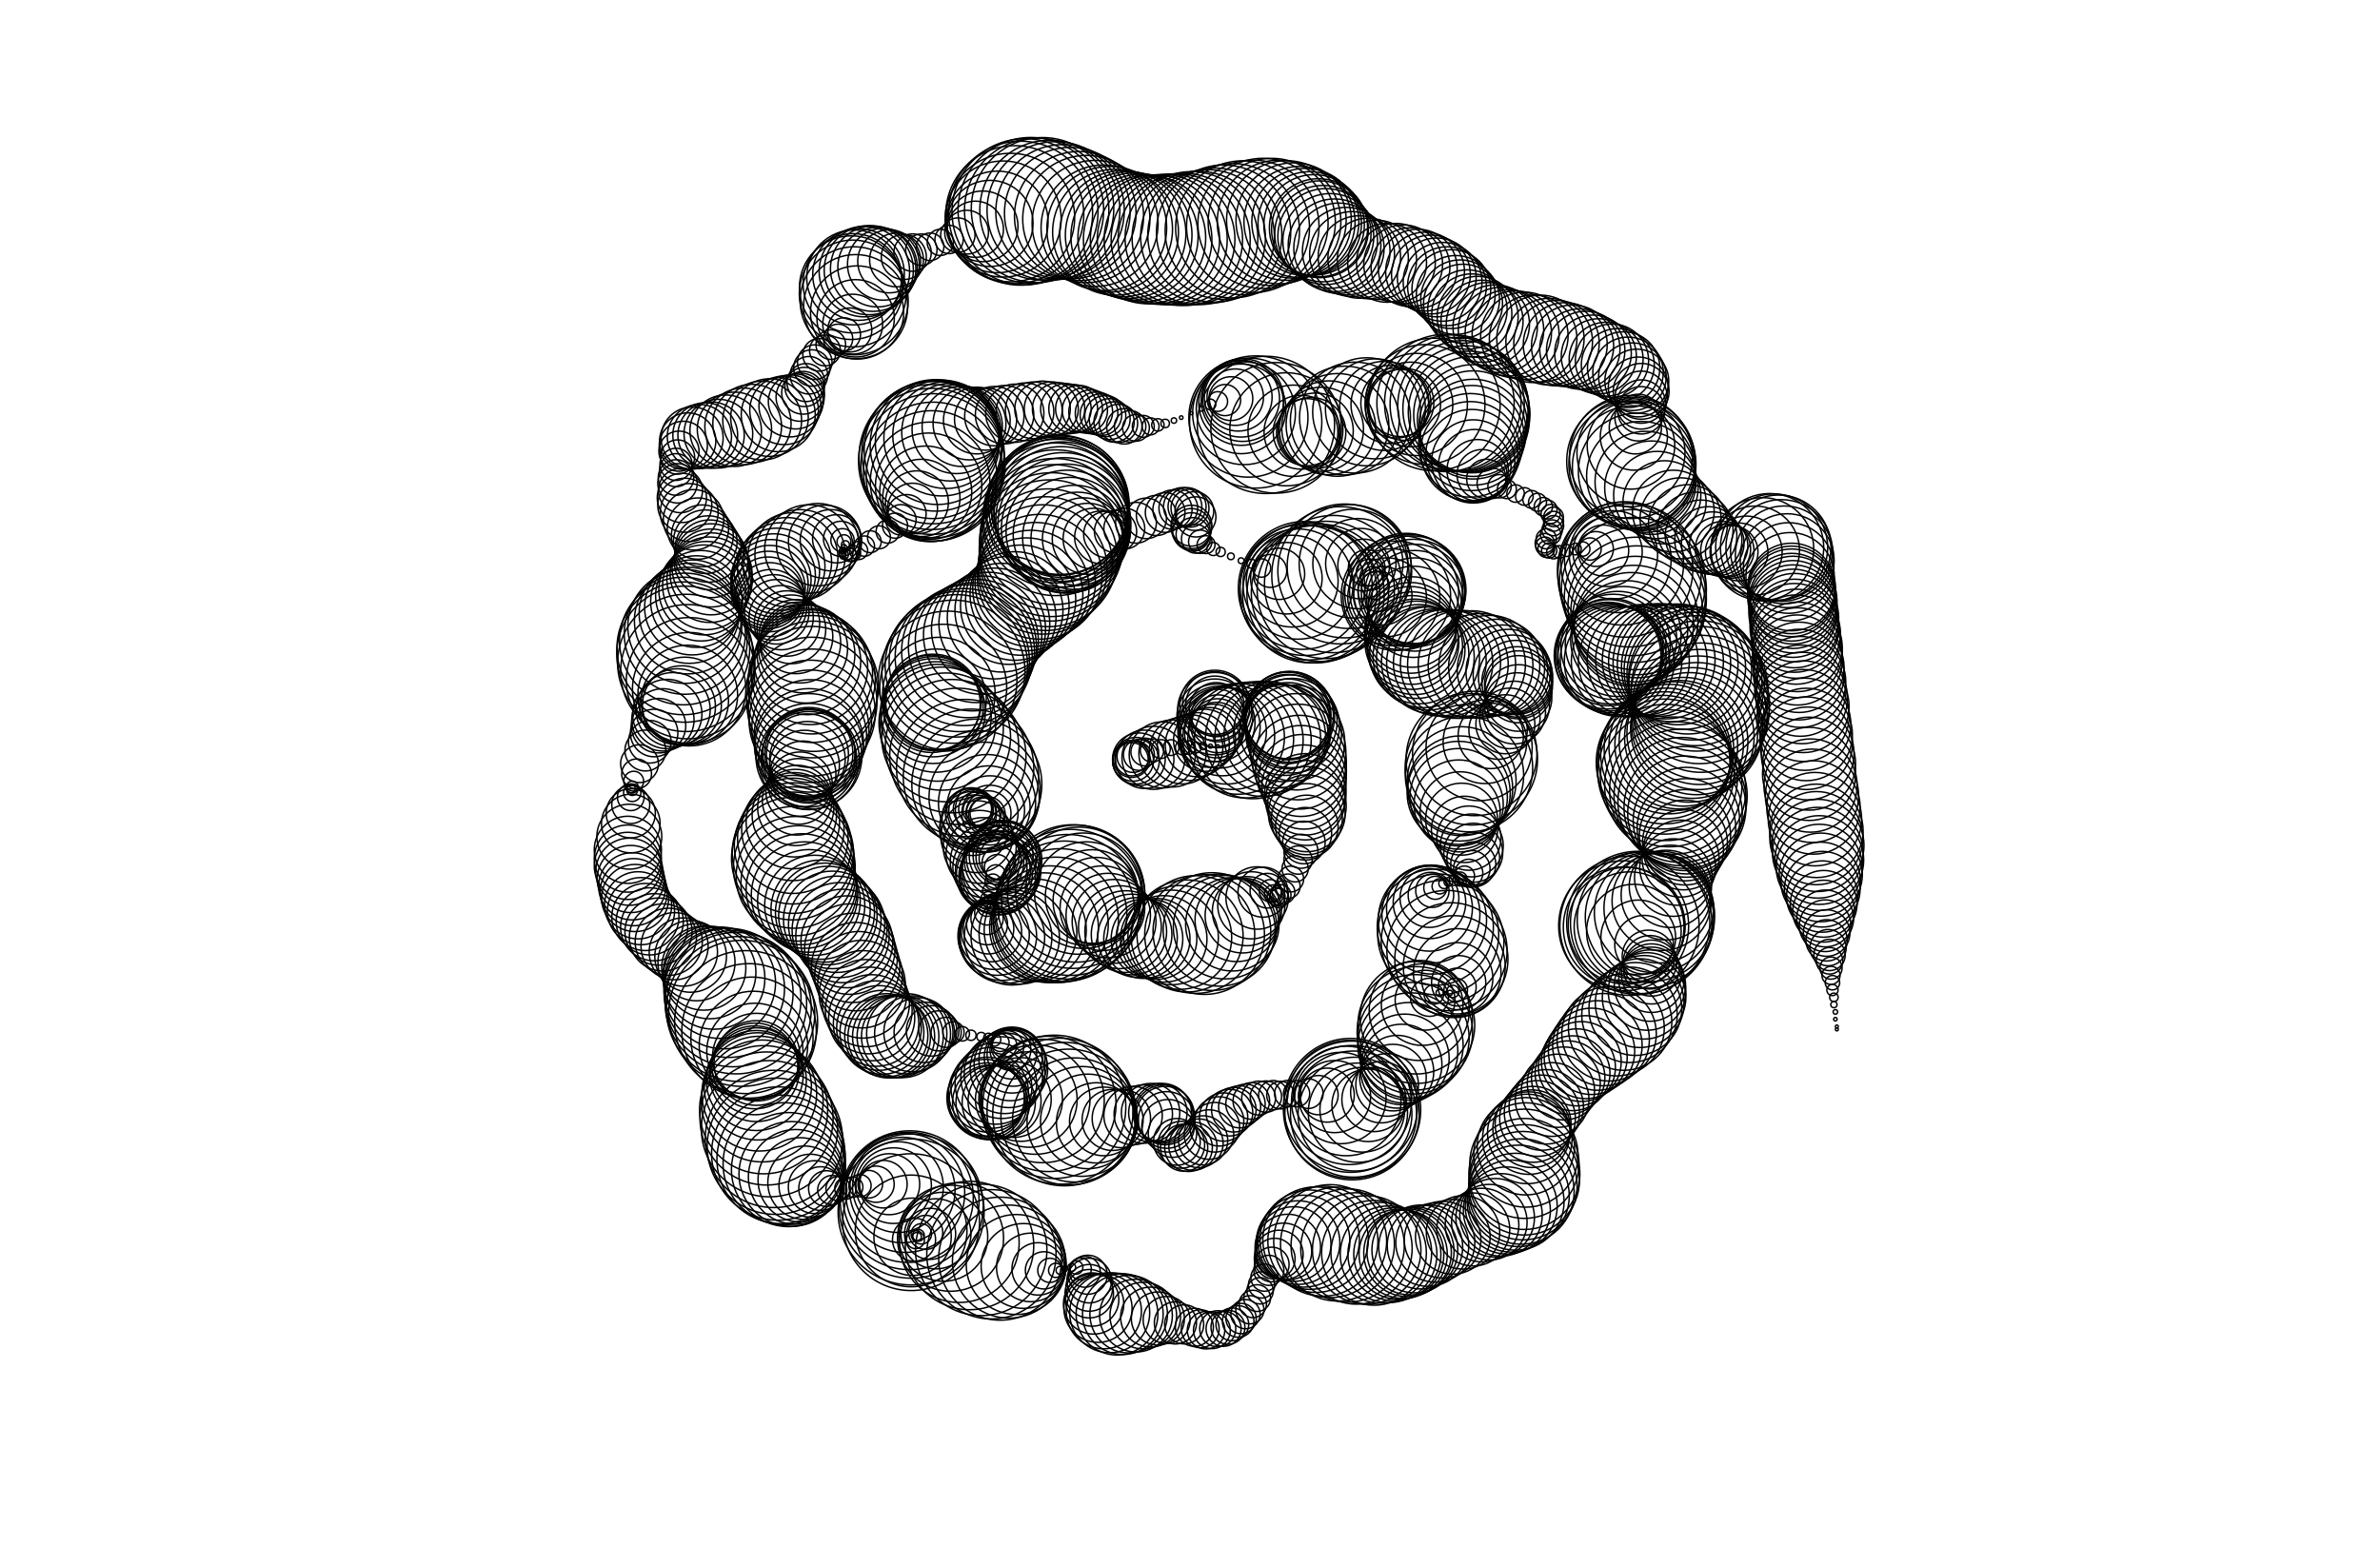 <svg version="1.1" width="1630" height="1060" xmlns="http://www.w3.org/2000/svg">
  <!-- Seed: 5275667466986781703 -->
  <!-- Size: SvgSize.Size11x17 -->
  <!-- Params:
    draw_worm: True
    draw_highlight: False
    draw_highlight2: False
    ring_distance: 10
    weight_rings: [(0, 1), (1, 1), (2, 0.5), (3, 0.1), (4, 0.05)]
    weight_border: [(<SpiralWormBorderType.Empty: 0>, 1), (<SpiralWormBorderType.Sunburst: 1>, 0.5), (<SpiralWormBorderType.Circles: 2>, 0.5)]
    h2_size: [RangeInt] min: 25 max: 100
    padding: 100
    spiral_rows: 4
    points_per_ring: 10
    rough_shuffle_range: 20
    fine_shuffle_range: 30
    rough_clamp_distance: 30
    subdivision_range: [RangeInt] min: 3 max: 7
    position_range: [RangeInt] min: 1 max: 50
    position_steps: 5
    ring_range: [RangeInt] min: 1 max: 4
  -->
  <g stroke="black" fill="none">
    <circle cx="834.0" cy="511.0" r="1"/>
    <circle cx="829.0" cy="511.0" r="1.4"/>
    <circle cx="824.0" cy="511.0" r="2.43"/>
    <circle cx="819.0" cy="512.0" r="3.69"/>
    <circle cx="814.0" cy="512.0" r="4.67"/>
    <circle cx="810.0" cy="512.0" r="5"/>
    <circle cx="802.0" cy="512.0" r="5.4"/>
    <circle cx="795.0" cy="513.0" r="6.5"/>
    <circle cx="789.0" cy="514.0" r="8.0"/>
    <circle cx="784.0" cy="515.0" r="9.5"/>
    <circle cx="780.0" cy="517.0" r="10.6"/>
    <circle cx="776.0" cy="518.0" r="11"/>
    <circle cx="775.0" cy="520.0" r="11.36"/>
    <circle cx="775.0" cy="520.0" r="12.4"/>
    <circle cx="776.0" cy="521.0" r="14.0"/>
    <circle cx="778.0" cy="521.0" r="15.96"/>
    <circle cx="780.0" cy="520.0" r="18.04"/>
    <circle cx="784.0" cy="520.0" r="20.0"/>
    <circle cx="790.0" cy="519.0" r="21.6"/>
    <circle cx="796.0" cy="517.0" r="22.64"/>
    <circle cx="803.0" cy="516.0" r="23"/>
    <circle cx="810.0" cy="514.0" r="22.88"/>
    <circle cx="815.0" cy="512.0" r="22.52"/>
    <circle cx="820.0" cy="510.0" r="21.97"/>
    <circle cx="825.0" cy="507.0" r="21.27"/>
    <circle cx="828.0" cy="505.0" r="20.5"/>
    <circle cx="831.0" cy="502.0" r="19.73"/>
    <circle cx="833.0" cy="500.0" r="19.03"/>
    <circle cx="834.0" cy="497.0" r="18.48"/>
    <circle cx="834.0" cy="494.0" r="18.12"/>
    <circle cx="834.0" cy="490.0" r="18"/>
    <circle cx="833.0" cy="486.0" r="18.54"/>
    <circle cx="832.0" cy="483.0" r="20.0"/>
    <circle cx="832.0" cy="482.0" r="22.0"/>
    <circle cx="832.0" cy="483.0" r="24.0"/>
    <circle cx="832.0" cy="486.0" r="25.46"/>
    <circle cx="832.0" cy="491.0" r="26"/>
    <circle cx="833.0" cy="495.0" r="26.53"/>
    <circle cx="835.0" cy="498.0" r="28.05"/>
    <circle cx="837.0" cy="501.0" r="30.32"/>
    <circle cx="840.0" cy="504.0" r="33.0"/>
    <circle cx="844.0" cy="505.0" r="35.68"/>
    <circle cx="848.0" cy="506.0" r="37.95"/>
    <circle cx="853.0" cy="507.0" r="39.47"/>
    <circle cx="858.0" cy="507.0" r="40"/>
    <circle cx="865.0" cy="506.0" r="39.46"/>
    <circle cx="870.0" cy="505.0" r="37.93"/>
    <circle cx="874.0" cy="504.0" r="35.72"/>
    <circle cx="878.0" cy="502.0" r="33.28"/>
    <circle cx="880.0" cy="500.0" r="31.07"/>
    <circle cx="882.0" cy="497.0" r="29.54"/>
    <circle cx="882.0" cy="494.0" r="29"/>
    <circle cx="882.0" cy="491.0" r="29.15"/>
    <circle cx="882.0" cy="490.0" r="29.59"/>
    <circle cx="883.0" cy="490.0" r="30.23"/>
    <circle cx="883.0" cy="491.0" r="31.0"/>
    <circle cx="884.0" cy="494.0" r="31.77"/>
    <circle cx="885.0" cy="497.0" r="32.41"/>
    <circle cx="886.0" cy="502.0" r="32.85"/>
    <circle cx="888.0" cy="508.0" r="33"/>
    <circle cx="889.0" cy="515.0" r="32.77"/>
    <circle cx="890.0" cy="522.0" r="32.12"/>
    <circle cx="891.0" cy="528.0" r="31.15"/>
    <circle cx="892.0" cy="533.0" r="30.0"/>
    <circle cx="893.0" cy="539.0" r="28.85"/>
    <circle cx="894.0" cy="544.0" r="27.88"/>
    <circle cx="894.0" cy="548.0" r="27.23"/>
    <circle cx="895.0" cy="552.0" r="27"/>
    <circle cx="895.0" cy="557.0" r="26.31"/>
    <circle cx="895.0" cy="561.0" r="24.36"/>
    <circle cx="895.0" cy="566.0" r="21.44"/>
    <circle cx="894.0" cy="571.0" r="18.0"/>
    <circle cx="893.0" cy="577.0" r="14.56"/>
    <circle cx="891.0" cy="583.0" r="11.64"/>
    <circle cx="889.0" cy="589.0" r="9.69"/>
    <circle cx="887.0" cy="595.0" r="9"/>
    <circle cx="884.0" cy="602.0" r="8.85"/>
    <circle cx="882.0" cy="607.0" r="8.44"/>
    <circle cx="879.0" cy="611.0" r="7.83"/>
    <circle cx="877.0" cy="613.0" r="7.17"/>
    <circle cx="876.0" cy="615.0" r="6.56"/>
    <circle cx="874.0" cy="614.0" r="6.15"/>
    <circle cx="872.0" cy="612.0" r="6"/>
    <circle cx="870.0" cy="610.0" r="7.62"/>
    <circle cx="868.0" cy="610.0" r="11.87"/>
    <circle cx="865.0" cy="611.0" r="17.13"/>
    <circle cx="861.0" cy="615.0" r="21.38"/>
    <circle cx="857.0" cy="620.0" r="23"/>
    <circle cx="854.0" cy="624.0" r="23.69"/>
    <circle cx="851.0" cy="627.0" r="25.64"/>
    <circle cx="847.0" cy="630.0" r="28.56"/>
    <circle cx="844.0" cy="633.0" r="32.0"/>
    <circle cx="839.0" cy="635.0" r="35.44"/>
    <circle cx="835.0" cy="637.0" r="38.36"/>
    <circle cx="830.0" cy="638.0" r="40.31"/>
    <circle cx="825.0" cy="640.0" r="41"/>
    <circle cx="819.0" cy="640.0" r="40.31"/>
    <circle cx="813.0" cy="641.0" r="38.36"/>
    <circle cx="808.0" cy="642.0" r="35.56"/>
    <circle cx="802.0" cy="642.0" r="32.44"/>
    <circle cx="797.0" cy="643.0" r="29.64"/>
    <circle cx="792.0" cy="643.0" r="27.69"/>
    <circle cx="788.0" cy="643.0" r="27"/>
    <circle cx="783.0" cy="643.0" r="27.08"/>
    <circle cx="779.0" cy="642.0" r="27.29"/>
    <circle cx="775.0" cy="640.0" r="27.62"/>
    <circle cx="771.0" cy="638.0" r="28.0"/>
    <circle cx="767.0" cy="635.0" r="28.38"/>
    <circle cx="763.0" cy="631.0" r="28.71"/>
    <circle cx="759.0" cy="627.0" r="28.92"/>
    <circle cx="755.0" cy="622.0" r="29"/>
    <circle cx="751.0" cy="617.0" r="29.8"/>
    <circle cx="748.0" cy="614.0" r="32.08"/>
    <circle cx="744.0" cy="612.0" r="35.48"/>
    <circle cx="742.0" cy="610.0" r="39.5"/>
    <circle cx="739.0" cy="610.0" r="43.52"/>
    <circle cx="737.0" cy="612.0" r="46.92"/>
    <circle cx="735.0" cy="614.0" r="49.2"/>
    <circle cx="733.0" cy="618.0" r="50"/>
    <circle cx="731.0" cy="621.0" r="49.49"/>
    <circle cx="729.0" cy="624.0" r="48.01"/>
    <circle cx="726.0" cy="627.0" r="45.75"/>
    <circle cx="723.0" cy="630.0" r="42.98"/>
    <circle cx="719.0" cy="633.0" r="40.02"/>
    <circle cx="715.0" cy="635.0" r="37.25"/>
    <circle cx="709.0" cy="637.0" r="34.99"/>
    <circle cx="704.0" cy="639.0" r="33.51"/>
    <circle cx="698.0" cy="641.0" r="33"/>
    <circle cx="693.0" cy="642.0" r="32.59"/>
    <circle cx="689.0" cy="642.0" r="31.4"/>
    <circle cx="686.0" cy="642.0" r="29.48"/>
    <circle cx="683.0" cy="641.0" r="26.95"/>
    <circle cx="681.0" cy="640.0" r="23.96"/>
    <circle cx="679.0" cy="638.0" r="20.69"/>
    <circle cx="677.0" cy="636.0" r="17.31"/>
    <circle cx="676.0" cy="633.0" r="14.04"/>
    <circle cx="676.0" cy="629.0" r="11.05"/>
    <circle cx="676.0" cy="625.0" r="8.52"/>
    <circle cx="676.0" cy="621.0" r="6.6"/>
    <circle cx="677.0" cy="616.0" r="5.41"/>
    <circle cx="678.0" cy="610.0" r="5"/>
    <circle cx="680.0" cy="604.0" r="5.45"/>
    <circle cx="682.0" cy="599.0" r="6.75"/>
    <circle cx="683.0" cy="594.0" r="8.8"/>
    <circle cx="684.0" cy="591.0" r="11.43"/>
    <circle cx="685.0" cy="588.0" r="14.43"/>
    <circle cx="686.0" cy="587.0" r="17.57"/>
    <circle cx="687.0" cy="586.0" r="20.57"/>
    <circle cx="687.0" cy="586.0" r="23.2"/>
    <circle cx="687.0" cy="587.0" r="25.25"/>
    <circle cx="687.0" cy="589.0" r="26.55"/>
    <circle cx="686.0" cy="592.0" r="27"/>
    <circle cx="686.0" cy="596.0" r="26.95"/>
    <circle cx="685.0" cy="598.0" r="26.81"/>
    <circle cx="684.0" cy="600.0" r="26.59"/>
    <circle cx="683.0" cy="600.0" r="26.31"/>
    <circle cx="681.0" cy="599.0" r="26.0"/>
    <circle cx="680.0" cy="597.0" r="25.69"/>
    <circle cx="678.0" cy="594.0" r="25.41"/>
    <circle cx="676.0" cy="590.0" r="25.19"/>
    <circle cx="673.0" cy="585.0" r="25.05"/>
    <circle cx="671.0" cy="580.0" r="25"/>
    <circle cx="669.0" cy="573.0" r="24.63"/>
    <circle cx="667.0" cy="568.0" r="23.57"/>
    <circle cx="666.0" cy="564.0" r="21.91"/>
    <circle cx="665.0" cy="560.0" r="19.82"/>
    <circle cx="665.0" cy="557.0" r="17.5"/>
    <circle cx="665.0" cy="555.0" r="15.18"/>
    <circle cx="666.0" cy="554.0" r="13.09"/>
    <circle cx="668.0" cy="554.0" r="11.43"/>
    <circle cx="670.0" cy="555.0" r="10.37"/>
    <circle cx="672.0" cy="556.0" r="10"/>
    <circle cx="675.0" cy="557.0" r="10.63"/>
    <circle cx="676.0" cy="558.0" r="12.48"/>
    <circle cx="677.0" cy="557.0" r="15.42"/>
    <circle cx="678.0" cy="557.0" r="19.25"/>
    <circle cx="678.0" cy="555.0" r="23.71"/>
    <circle cx="677.0" cy="553.0" r="28.5"/>
    <circle cx="676.0" cy="550.0" r="33.29"/>
    <circle cx="674.0" cy="546.0" r="37.75"/>
    <circle cx="671.0" cy="542.0" r="41.58"/>
    <circle cx="669.0" cy="537.0" r="44.52"/>
    <circle cx="665.0" cy="532.0" r="46.37"/>
    <circle cx="661.0" cy="526.0" r="47"/>
    <circle cx="656.0" cy="518.0" r="46.66"/>
    <circle cx="652.0" cy="511.0" r="45.66"/>
    <circle cx="648.0" cy="505.0" r="44.11"/>
    <circle cx="645.0" cy="499.0" r="42.16"/>
    <circle cx="642.0" cy="495.0" r="40.0"/>
    <circle cx="641.0" cy="491.0" r="37.84"/>
    <circle cx="639.0" cy="487.0" r="35.89"/>
    <circle cx="639.0" cy="484.0" r="34.34"/>
    <circle cx="638.0" cy="482.0" r="33.34"/>
    <circle cx="639.0" cy="481.0" r="33"/>
    <circle cx="641.0" cy="479.0" r="34.53"/>
    <circle cx="643.0" cy="475.0" r="38.53"/>
    <circle cx="646.0" cy="471.0" r="43.47"/>
    <circle cx="649.0" cy="466.0" r="47.47"/>
    <circle cx="653.0" cy="460.0" r="49"/>
    <circle cx="655.0" cy="456.0" r="48.76"/>
    <circle cx="657.0" cy="453.0" r="48.05"/>
    <circle cx="660.0" cy="450.0" r="46.93"/>
    <circle cx="663.0" cy="446.0" r="45.49"/>
    <circle cx="666.0" cy="443.0" r="43.85"/>
    <circle cx="669.0" cy="439.0" r="42.15"/>
    <circle cx="673.0" cy="435.0" r="40.51"/>
    <circle cx="677.0" cy="431.0" r="39.07"/>
    <circle cx="681.0" cy="427.0" r="37.95"/>
    <circle cx="686.0" cy="423.0" r="37.24"/>
    <circle cx="691.0" cy="418.0" r="37"/>
    <circle cx="695.0" cy="415.0" r="37.19"/>
    <circle cx="699.0" cy="411.0" r="37.74"/>
    <circle cx="703.0" cy="407.0" r="38.63"/>
    <circle cx="706.0" cy="403.0" r="39.81"/>
    <circle cx="709.0" cy="399.0" r="41.2"/>
    <circle cx="712.0" cy="395.0" r="42.72"/>
    <circle cx="714.0" cy="390.0" r="44.28"/>
    <circle cx="716.0" cy="386.0" r="45.8"/>
    <circle cx="718.0" cy="382.0" r="47.19"/>
    <circle cx="719.0" cy="377.0" r="48.37"/>
    <circle cx="720.0" cy="373.0" r="49.26"/>
    <circle cx="721.0" cy="368.0" r="49.81"/>
    <circle cx="722.0" cy="364.0" r="50"/>
    <circle cx="723.0" cy="358.0" r="49.9"/>
    <circle cx="723.0" cy="353.0" r="49.62"/>
    <circle cx="724.0" cy="350.0" r="49.18"/>
    <circle cx="724.0" cy="348.0" r="48.62"/>
    <circle cx="725.0" cy="346.0" r="48.0"/>
    <circle cx="726.0" cy="346.0" r="47.38"/>
    <circle cx="726.0" cy="347.0" r="46.82"/>
    <circle cx="727.0" cy="349.0" r="46.38"/>
    <circle cx="727.0" cy="352.0" r="46.1"/>
    <circle cx="728.0" cy="356.0" r="46"/>
    <circle cx="729.0" cy="359.0" r="45.54"/>
    <circle cx="730.0" cy="362.0" r="44.17"/>
    <circle cx="731.0" cy="364.0" r="41.98"/>
    <circle cx="733.0" cy="366.0" r="39.09"/>
    <circle cx="736.0" cy="368.0" r="35.67"/>
    <circle cx="738.0" cy="369.0" r="31.93"/>
    <circle cx="742.0" cy="369.0" r="28.07"/>
    <circle cx="745.0" cy="369.0" r="24.33"/>
    <circle cx="749.0" cy="369.0" r="20.91"/>
    <circle cx="754.0" cy="368.0" r="18.02"/>
    <circle cx="758.0" cy="366.0" r="15.83"/>
    <circle cx="764.0" cy="364.0" r="14.46"/>
    <circle cx="770.0" cy="362.0" r="14"/>
    <circle cx="778.0" cy="358.0" r="13.97"/>
    <circle cx="785.0" cy="355.0" r="13.88"/>
    <circle cx="792.0" cy="353.0" r="13.75"/>
    <circle cx="798.0" cy="351.0" r="13.59"/>
    <circle cx="803.0" cy="349.0" r="13.41"/>
    <circle cx="807.0" cy="348.0" r="13.25"/>
    <circle cx="810.0" cy="347.0" r="13.12"/>
    <circle cx="813.0" cy="347.0" r="13.03"/>
    <circle cx="815.0" cy="348.0" r="13"/>
    <circle cx="818.0" cy="350.0" r="13.25"/>
    <circle cx="819.0" cy="354.0" r="13.75"/>
    <circle cx="816.0" cy="360.0" r="14"/>
    <circle cx="816.0" cy="362.0" r="13.71"/>
    <circle cx="816.0" cy="364.0" r="12.85"/>
    <circle cx="817.0" cy="366.0" r="11.53"/>
    <circle cx="819.0" cy="369.0" r="9.85"/>
    <circle cx="822.0" cy="371.0" r="8.0"/>
    <circle cx="826.0" cy="373.0" r="6.15"/>
    <circle cx="831.0" cy="376.0" r="4.47"/>
    <circle cx="836.0" cy="378.0" r="3.15"/>
    <circle cx="843.0" cy="381.0" r="2.29"/>
    <circle cx="850.0" cy="384.0" r="2"/>
    <circle cx="857.0" cy="386.0" r="3.1"/>
    <circle cx="864.0" cy="389.0" r="6.3"/>
    <circle cx="870.0" cy="391.0" r="11.27"/>
    <circle cx="876.0" cy="393.0" r="17.55"/>
    <circle cx="881.0" cy="396.0" r="24.5"/>
    <circle cx="885.0" cy="398.0" r="31.45"/>
    <circle cx="889.0" cy="400.0" r="37.73"/>
    <circle cx="892.0" cy="402.0" r="42.7"/>
    <circle cx="894.0" cy="403.0" r="45.9"/>
    <circle cx="896.0" cy="405.0" r="47"/>
    <circle cx="898.0" cy="407.0" r="47.0"/>
    <circle cx="901.0" cy="407.0" r="47.0"/>
    <circle cx="904.0" cy="406.0" r="47.0"/>
    <circle cx="908.0" cy="404.0" r="47.0"/>
    <circle cx="913.0" cy="400.0" r="47.0"/>
    <circle cx="918.0" cy="394.0" r="47"/>
    <circle cx="921.0" cy="391.0" r="45.82"/>
    <circle cx="924.0" cy="388.0" r="42.44"/>
    <circle cx="927.0" cy="386.0" r="37.25"/>
    <circle cx="930.0" cy="386.0" r="30.89"/>
    <circle cx="932.0" cy="386.0" r="24.11"/>
    <circle cx="934.0" cy="387.0" r="17.75"/>
    <circle cx="936.0" cy="389.0" r="12.56"/>
    <circle cx="938.0" cy="392.0" r="9.18"/>
    <circle cx="940.0" cy="396.0" r="8"/>
    <circle cx="942.0" cy="401.0" r="9.53"/>
    <circle cx="944.0" cy="405.0" r="13.84"/>
    <circle cx="947.0" cy="408.0" r="20.05"/>
    <circle cx="950.0" cy="409.0" r="26.95"/>
    <circle cx="953.0" cy="409.0" r="33.16"/>
    <circle cx="956.0" cy="408.0" r="37.47"/>
    <circle cx="960.0" cy="406.0" r="39"/>
    <circle cx="963.0" cy="404.0" r="38.76"/>
    <circle cx="965.0" cy="404.0" r="38.06"/>
    <circle cx="967.0" cy="404.0" r="37.0"/>
    <circle cx="968.0" cy="405.0" r="35.69"/>
    <circle cx="969.0" cy="407.0" r="34.31"/>
    <circle cx="969.0" cy="410.0" r="33.0"/>
    <circle cx="969.0" cy="414.0" r="31.94"/>
    <circle cx="968.0" cy="419.0" r="31.24"/>
    <circle cx="967.0" cy="426.0" r="31"/>
    <circle cx="966.0" cy="430.0" r="31.08"/>
    <circle cx="966.0" cy="433.0" r="31.3"/>
    <circle cx="967.0" cy="437.0" r="31.65"/>
    <circle cx="967.0" cy="440.0" r="32.13"/>
    <circle cx="969.0" cy="443.0" r="32.7"/>
    <circle cx="970.0" cy="445.0" r="33.33"/>
    <circle cx="972.0" cy="448.0" r="34.0"/>
    <circle cx="975.0" cy="450.0" r="34.67"/>
    <circle cx="978.0" cy="451.0" r="35.3"/>
    <circle cx="982.0" cy="453.0" r="35.87"/>
    <circle cx="986.0" cy="454.0" r="36.35"/>
    <circle cx="991.0" cy="454.0" r="36.7"/>
    <circle cx="996.0" cy="455.0" r="36.92"/>
    <circle cx="1001.0" cy="455.0" r="37"/>
    <circle cx="1008.0" cy="455.0" r="36.72"/>
    <circle cx="1014.0" cy="456.0" r="35.89"/>
    <circle cx="1020.0" cy="456.0" r="34.58"/>
    <circle cx="1025.0" cy="457.0" r="32.91"/>
    <circle cx="1029.0" cy="459.0" r="31.0"/>
    <circle cx="1033.0" cy="460.0" r="29.0"/>
    <circle cx="1036.0" cy="462.0" r="27.09"/>
    <circle cx="1038.0" cy="464.0" r="25.42"/>
    <circle cx="1039.0" cy="467.0" r="24.11"/>
    <circle cx="1040.0" cy="469.0" r="23.28"/>
    <circle cx="1040.0" cy="472.0" r="23"/>
    <circle cx="1040.0" cy="478.0" r="22.8"/>
    <circle cx="1039.0" cy="483.0" r="22.25"/>
    <circle cx="1037.0" cy="488.0" r="21.5"/>
    <circle cx="1034.0" cy="492.0" r="20.75"/>
    <circle cx="1031.0" cy="496.0" r="20.2"/>
    <circle cx="1026.0" cy="500.0" r="20"/>
    <circle cx="1021.0" cy="504.0" r="22.39"/>
    <circle cx="1017.0" cy="508.0" r="28.64"/>
    <circle cx="1013.0" cy="512.0" r="36.36"/>
    <circle cx="1010.0" cy="516.0" r="42.61"/>
    <circle cx="1008.0" cy="520.0" r="45"/>
    <circle cx="1006.0" cy="526.0" r="43.68"/>
    <circle cx="1003.0" cy="531.0" r="40.5"/>
    <circle cx="1001.0" cy="535.0" r="37.32"/>
    <circle cx="1000.0" cy="540.0" r="36"/>
    <circle cx="999.0" cy="543.0" r="35.31"/>
    <circle cx="999.0" cy="546.0" r="33.36"/>
    <circle cx="999.0" cy="551.0" r="30.56"/>
    <circle cx="1000.0" cy="556.0" r="27.44"/>
    <circle cx="1001.0" cy="561.0" r="24.64"/>
    <circle cx="1003.0" cy="568.0" r="22.69"/>
    <circle cx="1006.0" cy="574.0" r="22"/>
    <circle cx="1008.0" cy="579.0" r="21.54"/>
    <circle cx="1009.0" cy="584.0" r="20.19"/>
    <circle cx="1009.0" cy="588.0" r="18.08"/>
    <circle cx="1009.0" cy="592.0" r="15.44"/>
    <circle cx="1008.0" cy="595.0" r="12.5"/>
    <circle cx="1006.0" cy="598.0" r="9.56"/>
    <circle cx="1003.0" cy="600.0" r="6.92"/>
    <circle cx="1000.0" cy="602.0" r="4.81"/>
    <circle cx="996.0" cy="603.0" r="3.46"/>
    <circle cx="992.0" cy="604.0" r="3"/>
    <circle cx="989.0" cy="605.0" r="3.57"/>
    <circle cx="986.0" cy="607.0" r="5.23"/>
    <circle cx="983.0" cy="608.0" r="7.9"/>
    <circle cx="981.0" cy="610.0" r="11.42"/>
    <circle cx="980.0" cy="613.0" r="15.59"/>
    <circle cx="979.0" cy="615.0" r="20.15"/>
    <circle cx="979.0" cy="618.0" r="24.85"/>
    <circle cx="979.0" cy="622.0" r="29.41"/>
    <circle cx="980.0" cy="626.0" r="33.58"/>
    <circle cx="981.0" cy="630.0" r="37.1"/>
    <circle cx="983.0" cy="635.0" r="39.77"/>
    <circle cx="985.0" cy="640.0" r="41.43"/>
    <circle cx="988.0" cy="645.0" r="42"/>
    <circle cx="991.0" cy="651.0" r="41.17"/>
    <circle cx="994.0" cy="657.0" r="38.75"/>
    <circle cx="996.0" cy="662.0" r="34.92"/>
    <circle cx="998.0" cy="666.0" r="30.02"/>
    <circle cx="998.0" cy="670.0" r="24.42"/>
    <circle cx="999.0" cy="673.0" r="18.58"/>
    <circle cx="998.0" cy="676.0" r="12.98"/>
    <circle cx="997.0" cy="678.0" r="8.08"/>
    <circle cx="995.0" cy="679.0" r="4.25"/>
    <circle cx="993.0" cy="680.0" r="1.83"/>
    <circle cx="990.0" cy="680.0" r="1"/>
    <circle cx="986.0" cy="680.0" r="2.48"/>
    <circle cx="982.0" cy="681.0" r="6.71"/>
    <circle cx="979.0" cy="683.0" r="13.04"/>
    <circle cx="976.0" cy="685.0" r="20.5"/>
    <circle cx="974.0" cy="688.0" r="27.96"/>
    <circle cx="972.0" cy="692.0" r="34.29"/>
    <circle cx="970.0" cy="697.0" r="38.52"/>
    <circle cx="970.0" cy="702.0" r="40"/>
    <circle cx="969.0" cy="707.0" r="39.54"/>
    <circle cx="968.0" cy="711.0" r="38.19"/>
    <circle cx="966.0" cy="716.0" r="36.08"/>
    <circle cx="965.0" cy="720.0" r="33.44"/>
    <circle cx="962.0" cy="725.0" r="30.5"/>
    <circle cx="960.0" cy="729.0" r="27.56"/>
    <circle cx="957.0" cy="734.0" r="24.92"/>
    <circle cx="954.0" cy="738.0" r="22.81"/>
    <circle cx="950.0" cy="743.0" r="21.46"/>
    <circle cx="946.0" cy="748.0" r="21"/>
    <circle cx="941.0" cy="753.0" r="21.99"/>
    <circle cx="937.0" cy="757.0" r="24.81"/>
    <circle cx="933.0" cy="760.0" r="29.03"/>
    <circle cx="930.0" cy="762.0" r="34.0"/>
    <circle cx="928.0" cy="763.0" r="38.97"/>
    <circle cx="927.0" cy="763.0" r="43.19"/>
    <circle cx="926.0" cy="762.0" r="46.01"/>
    <circle cx="926.0" cy="760.0" r="47"/>
    <circle cx="925.0" cy="757.0" r="45.85"/>
    <circle cx="924.0" cy="755.0" r="42.55"/>
    <circle cx="922.0" cy="754.0" r="37.5"/>
    <circle cx="918.0" cy="752.0" r="31.3"/>
    <circle cx="914.0" cy="751.0" r="24.7"/>
    <circle cx="909.0" cy="750.0" r="18.5"/>
    <circle cx="903.0" cy="750.0" r="13.45"/>
    <circle cx="896.0" cy="749.0" r="10.15"/>
    <circle cx="888.0" cy="749.0" r="9"/>
    <circle cx="882.0" cy="749.0" r="9.12"/>
    <circle cx="877.0" cy="750.0" r="9.46"/>
    <circle cx="872.0" cy="750.0" r="10.01"/>
    <circle cx="867.0" cy="751.0" r="10.73"/>
    <circle cx="862.0" cy="752.0" r="11.58"/>
    <circle cx="857.0" cy="754.0" r="12.52"/>
    <circle cx="853.0" cy="756.0" r="13.48"/>
    <circle cx="849.0" cy="758.0" r="14.42"/>
    <circle cx="845.0" cy="760.0" r="15.27"/>
    <circle cx="842.0" cy="762.0" r="15.99"/>
    <circle cx="838.0" cy="765.0" r="16.54"/>
    <circle cx="835.0" cy="768.0" r="16.88"/>
    <circle cx="832.0" cy="772.0" r="17"/>
    <circle cx="828.0" cy="777.0" r="16.96"/>
    <circle cx="824.0" cy="781.0" r="16.85"/>
    <circle cx="821.0" cy="783.0" r="16.69"/>
    <circle cx="817.0" cy="785.0" r="16.5"/>
    <circle cx="814.0" cy="786.0" r="16.31"/>
    <circle cx="811.0" cy="786.0" r="16.15"/>
    <circle cx="809.0" cy="784.0" r="16.04"/>
    <circle cx="806.0" cy="782.0" r="16"/>
    <circle cx="803.0" cy="776.0" r="16.59"/>
    <circle cx="800.0" cy="771.0" r="18.0"/>
    <circle cx="799.0" cy="767.0" r="19.41"/>
    <circle cx="798.0" cy="764.0" r="20"/>
    <circle cx="797.0" cy="763.0" r="20.0"/>
    <circle cx="796.0" cy="762.0" r="20.0"/>
    <circle cx="793.0" cy="762.0" r="20.0"/>
    <circle cx="788.0" cy="762.0" r="20.0"/>
    <circle cx="783.0" cy="763.0" r="20.0"/>
    <circle cx="776.0" cy="764.0" r="20.0"/>
    <circle cx="768.0" cy="766.0" r="20"/>
    <circle cx="762.0" cy="767.0" r="20.9"/>
    <circle cx="756.0" cy="768.0" r="23.51"/>
    <circle cx="751.0" cy="769.0" r="27.5"/>
    <circle cx="745.0" cy="768.0" r="32.4"/>
    <circle cx="741.0" cy="768.0" r="37.6"/>
    <circle cx="736.0" cy="767.0" r="42.5"/>
    <circle cx="732.0" cy="765.0" r="46.49"/>
    <circle cx="729.0" cy="763.0" r="49.1"/>
    <circle cx="726.0" cy="761.0" r="50"/>
    <circle cx="722.0" cy="758.0" r="49.05"/>
    <circle cx="718.0" cy="756.0" r="46.34"/>
    <circle cx="714.0" cy="754.0" r="42.28"/>
    <circle cx="709.0" cy="753.0" r="37.5"/>
    <circle cx="705.0" cy="753.0" r="32.72"/>
    <circle cx="699.0" cy="753.0" r="28.66"/>
    <circle cx="694.0" cy="753.0" r="25.95"/>
    <circle cx="688.0" cy="754.0" r="25"/>
    <circle cx="684.0" cy="755.0" r="25.07"/>
    <circle cx="680.0" cy="755.0" r="25.29"/>
    <circle cx="678.0" cy="755.0" r="25.62"/>
    <circle cx="676.0" cy="754.0" r="26.04"/>
    <circle cx="675.0" cy="752.0" r="26.5"/>
    <circle cx="676.0" cy="751.0" r="26.96"/>
    <circle cx="677.0" cy="748.0" r="27.38"/>
    <circle cx="679.0" cy="745.0" r="27.71"/>
    <circle cx="682.0" cy="742.0" r="27.93"/>
    <circle cx="686.0" cy="738.0" r="28"/>
    <circle cx="688.0" cy="735.0" r="27.64"/>
    <circle cx="691.0" cy="732.0" r="26.57"/>
    <circle cx="692.0" cy="729.0" r="24.86"/>
    <circle cx="693.0" cy="726.0" r="22.6"/>
    <circle cx="694.0" cy="724.0" r="19.93"/>
    <circle cx="693.0" cy="722.0" r="17.01"/>
    <circle cx="692.0" cy="719.0" r="13.99"/>
    <circle cx="690.0" cy="717.0" r="11.07"/>
    <circle cx="688.0" cy="716.0" r="8.4"/>
    <circle cx="685.0" cy="714.0" r="6.14"/>
    <circle cx="681.0" cy="712.0" r="4.43"/>
    <circle cx="677.0" cy="711.0" r="3.36"/>
    <circle cx="672.0" cy="710.0" r="3"/>
    <circle cx="665.0" cy="709.0" r="3.51"/>
    <circle cx="659.0" cy="708.0" r="4.98"/>
    <circle cx="653.0" cy="707.0" r="7.31"/>
    <circle cx="648.0" cy="707.0" r="10.31"/>
    <circle cx="643.0" cy="706.0" r="13.72"/>
    <circle cx="638.0" cy="706.0" r="17.28"/>
    <circle cx="633.0" cy="707.0" r="20.69"/>
    <circle cx="629.0" cy="707.0" r="23.69"/>
    <circle cx="625.0" cy="708.0" r="26.02"/>
    <circle cx="621.0" cy="708.0" r="27.49"/>
    <circle cx="618.0" cy="710.0" r="28"/>
    <circle cx="615.0" cy="710.0" r="28.03"/>
    <circle cx="612.0" cy="710.0" r="28.13"/>
    <circle cx="609.0" cy="710.0" r="28.29"/>
    <circle cx="607.0" cy="709.0" r="28.5"/>
    <circle cx="604.0" cy="707.0" r="28.74"/>
    <circle cx="602.0" cy="704.0" r="29.0"/>
    <circle cx="600.0" cy="701.0" r="29.26"/>
    <circle cx="597.0" cy="697.0" r="29.5"/>
    <circle cx="595.0" cy="692.0" r="29.71"/>
    <circle cx="593.0" cy="687.0" r="29.87"/>
    <circle cx="591.0" cy="681.0" r="29.97"/>
    <circle cx="590.0" cy="674.0" r="30"/>
    <circle cx="588.0" cy="668.0" r="30.07"/>
    <circle cx="586.0" cy="662.0" r="30.27"/>
    <circle cx="584.0" cy="656.0" r="30.59"/>
    <circle cx="582.0" cy="650.0" r="31.0"/>
    <circle cx="580.0" cy="645.0" r="31.48"/>
    <circle cx="577.0" cy="641.0" r="32.0"/>
    <circle cx="575.0" cy="637.0" r="32.52"/>
    <circle cx="573.0" cy="633.0" r="33.0"/>
    <circle cx="570.0" cy="630.0" r="33.41"/>
    <circle cx="567.0" cy="627.0" r="33.73"/>
    <circle cx="565.0" cy="625.0" r="33.93"/>
    <circle cx="562.0" cy="623.0" r="34"/>
    <circle cx="558.0" cy="620.0" r="34.3"/>
    <circle cx="554.0" cy="617.0" r="35.17"/>
    <circle cx="551.0" cy="613.0" r="36.47"/>
    <circle cx="549.0" cy="609.0" r="38.0"/>
    <circle cx="547.0" cy="605.0" r="39.53"/>
    <circle cx="545.0" cy="600.0" r="40.83"/>
    <circle cx="544.0" cy="594.0" r="41.7"/>
    <circle cx="543.0" cy="588.0" r="42"/>
    <circle cx="543.0" cy="584.0" r="41.51"/>
    <circle cx="543.0" cy="579.0" r="40.09"/>
    <circle cx="543.0" cy="574.0" r="37.88"/>
    <circle cx="543.0" cy="568.0" r="35.09"/>
    <circle cx="543.0" cy="563.0" r="32.0"/>
    <circle cx="544.0" cy="558.0" r="28.91"/>
    <circle cx="545.0" cy="553.0" r="26.12"/>
    <circle cx="546.0" cy="548.0" r="23.91"/>
    <circle cx="547.0" cy="542.0" r="22.49"/>
    <circle cx="548.0" cy="537.0" r="22"/>
    <circle cx="550.0" cy="530.0" r="22.5"/>
    <circle cx="551.0" cy="524.0" r="23.88"/>
    <circle cx="553.0" cy="520.0" r="25.89"/>
    <circle cx="553.0" cy="517.0" r="28.11"/>
    <circle cx="554.0" cy="516.0" r="30.12"/>
    <circle cx="554.0" cy="516.0" r="31.5"/>
    <circle cx="554.0" cy="518.0" r="32"/>
    <circle cx="554.0" cy="520.0" r="32.73"/>
    <circle cx="554.0" cy="520.0" r="34.5"/>
    <circle cx="554.0" cy="518.0" r="36.27"/>
    <circle cx="554.0" cy="512.0" r="37"/>
    <circle cx="554.0" cy="509.0" r="37.4"/>
    <circle cx="555.0" cy="504.0" r="38.51"/>
    <circle cx="555.0" cy="499.0" r="40.11"/>
    <circle cx="555.0" cy="494.0" r="41.89"/>
    <circle cx="556.0" cy="488.0" r="43.49"/>
    <circle cx="556.0" cy="481.0" r="44.6"/>
    <circle cx="556.0" cy="474.0" r="45"/>
    <circle cx="557.0" cy="470.0" r="44.61"/>
    <circle cx="556.0" cy="465.0" r="43.46"/>
    <circle cx="556.0" cy="461.0" r="41.63"/>
    <circle cx="555.0" cy="457.0" r="39.25"/>
    <circle cx="553.0" cy="453.0" r="36.48"/>
    <circle cx="552.0" cy="448.0" r="33.5"/>
    <circle cx="550.0" cy="444.0" r="30.52"/>
    <circle cx="548.0" cy="440.0" r="27.75"/>
    <circle cx="545.0" cy="436.0" r="25.37"/>
    <circle cx="542.0" cy="431.0" r="23.54"/>
    <circle cx="539.0" cy="427.0" r="22.39"/>
    <circle cx="535.0" cy="423.0" r="22"/>
    <circle cx="532.0" cy="419.0" r="22.11"/>
    <circle cx="530.0" cy="416.0" r="22.45"/>
    <circle cx="528.0" cy="413.0" r="22.98"/>
    <circle cx="527.0" cy="409.0" r="23.69"/>
    <circle cx="526.0" cy="406.0" r="24.55"/>
    <circle cx="526.0" cy="403.0" r="25.5"/>
    <circle cx="527.0" cy="400.0" r="26.5"/>
    <circle cx="528.0" cy="397.0" r="27.5"/>
    <circle cx="530.0" cy="394.0" r="28.45"/>
    <circle cx="532.0" cy="391.0" r="29.31"/>
    <circle cx="535.0" cy="388.0" r="30.02"/>
    <circle cx="539.0" cy="385.0" r="30.55"/>
    <circle cx="543.0" cy="382.0" r="30.89"/>
    <circle cx="548.0" cy="380.0" r="31"/>
    <circle cx="554.0" cy="376.0" r="30.29"/>
    <circle cx="560.0" cy="373.0" r="28.23"/>
    <circle cx="565.0" cy="371.0" r="25.02"/>
    <circle cx="569.0" cy="370.0" r="20.98"/>
    <circle cx="573.0" cy="369.0" r="16.5"/>
    <circle cx="576.0" cy="369.0" r="12.02"/>
    <circle cx="577.0" cy="370.0" r="7.98"/>
    <circle cx="578.0" cy="371.0" r="4.77"/>
    <circle cx="579.0" cy="373.0" r="2.71"/>
    <circle cx="578.0" cy="375.0" r="2"/>
    <circle cx="577.0" cy="377.0" r="2.12"/>
    <circle cx="577.0" cy="379.0" r="2.48"/>
    <circle cx="578.0" cy="380.0" r="3.04"/>
    <circle cx="580.0" cy="380.0" r="3.75"/>
    <circle cx="582.0" cy="380.0" r="4.57"/>
    <circle cx="584.0" cy="379.0" r="5.43"/>
    <circle cx="588.0" cy="377.0" r="6.25"/>
    <circle cx="592.0" cy="374.0" r="6.96"/>
    <circle cx="596.0" cy="371.0" r="7.52"/>
    <circle cx="602.0" cy="368.0" r="7.88"/>
    <circle cx="608.0" cy="364.0" r="8"/>
    <circle cx="613.0" cy="360.0" r="8.61"/>
    <circle cx="617.0" cy="356.0" r="10.41"/>
    <circle cx="621.0" cy="352.0" r="13.28"/>
    <circle cx="625.0" cy="348.0" r="17.07"/>
    <circle cx="628.0" cy="344.0" r="21.55"/>
    <circle cx="631.0" cy="341.0" r="26.47"/>
    <circle cx="634.0" cy="337.0" r="31.53"/>
    <circle cx="636.0" cy="333.0" r="36.45"/>
    <circle cx="637.0" cy="330.0" r="40.93"/>
    <circle cx="638.0" cy="326.0" r="44.72"/>
    <circle cx="639.0" cy="323.0" r="47.59"/>
    <circle cx="639.0" cy="319.0" r="49.39"/>
    <circle cx="638.0" cy="316.0" r="50"/>
    <circle cx="638.0" cy="313.0" r="49.67"/>
    <circle cx="639.0" cy="310.0" r="48.7"/>
    <circle cx="639.0" cy="308.0" r="47.14"/>
    <circle cx="641.0" cy="305.0" r="45.04"/>
    <circle cx="642.0" cy="303.0" r="42.5"/>
    <circle cx="645.0" cy="300.0" r="39.64"/>
    <circle cx="648.0" cy="298.0" r="36.57"/>
    <circle cx="651.0" cy="296.0" r="33.43"/>
    <circle cx="655.0" cy="294.0" r="30.36"/>
    <circle cx="659.0" cy="292.0" r="27.5"/>
    <circle cx="664.0" cy="290.0" r="24.96"/>
    <circle cx="669.0" cy="288.0" r="22.86"/>
    <circle cx="675.0" cy="287.0" r="21.3"/>
    <circle cx="681.0" cy="285.0" r="20.33"/>
    <circle cx="688.0" cy="284.0" r="20"/>
    <circle cx="695.0" cy="283.0" r="19.93"/>
    <circle cx="702.0" cy="282.0" r="19.74"/>
    <circle cx="708.0" cy="281.0" r="19.43"/>
    <circle cx="714.0" cy="280.0" r="19.01"/>
    <circle cx="720.0" cy="280.0" r="18.5"/>
    <circle cx="725.0" cy="280.0" r="17.93"/>
    <circle cx="730.0" cy="280.0" r="17.31"/>
    <circle cx="735.0" cy="280.0" r="16.69"/>
    <circle cx="739.0" cy="280.0" r="16.07"/>
    <circle cx="743.0" cy="281.0" r="15.5"/>
    <circle cx="747.0" cy="282.0" r="14.99"/>
    <circle cx="751.0" cy="283.0" r="14.57"/>
    <circle cx="754.0" cy="284.0" r="14.26"/>
    <circle cx="757.0" cy="285.0" r="14.07"/>
    <circle cx="760.0" cy="287.0" r="14"/>
    <circle cx="763.0" cy="289.0" r="13.78"/>
    <circle cx="766.0" cy="290.0" r="13.13"/>
    <circle cx="770.0" cy="292.0" r="12.1"/>
    <circle cx="774.0" cy="292.0" r="10.75"/>
    <circle cx="778.0" cy="293.0" r="9.18"/>
    <circle cx="783.0" cy="292.0" r="7.5"/>
    <circle cx="788.0" cy="292.0" r="5.82"/>
    <circle cx="793.0" cy="291.0" r="4.25"/>
    <circle cx="798.0" cy="290.0" r="2.9"/>
    <circle cx="804.0" cy="288.0" r="1.87"/>
    <circle cx="809.0" cy="286.0" r="1.22"/>
    <circle cx="816.0" cy="283.0" r="1"/>
    <circle cx="823.0" cy="280.0" r="1.69"/>
    <circle cx="829.0" cy="277.0" r="3.67"/>
    <circle cx="834.0" cy="275.0" r="6.77"/>
    <circle cx="839.0" cy="274.0" r="10.67"/>
    <circle cx="843.0" cy="273.0" r="15.0"/>
    <circle cx="846.0" cy="272.0" r="19.33"/>
    <circle cx="848.0" cy="272.0" r="23.23"/>
    <circle cx="850.0" cy="273.0" r="26.33"/>
    <circle cx="851.0" cy="274.0" r="28.31"/>
    <circle cx="850.0" cy="276.0" r="29"/>
    <circle cx="850.0" cy="280.0" r="30.72"/>
    <circle cx="852.0" cy="283.0" r="35.22"/>
    <circle cx="855.0" cy="286.0" r="40.78"/>
    <circle cx="860.0" cy="289.0" r="45.28"/>
    <circle cx="867.0" cy="291.0" r="47"/>
    <circle cx="874.0" cy="293.0" r="44.71"/>
    <circle cx="881.0" cy="294.0" r="38.71"/>
    <circle cx="886.0" cy="295.0" r="31.29"/>
    <circle cx="891.0" cy="296.0" r="25.29"/>
    <circle cx="895.0" cy="296.0" r="23"/>
    <circle cx="898.0" cy="296.0" r="23.74"/>
    <circle cx="901.0" cy="295.0" r="25.82"/>
    <circle cx="905.0" cy="294.0" r="28.83"/>
    <circle cx="910.0" cy="293.0" r="32.17"/>
    <circle cx="916.0" cy="291.0" r="35.18"/>
    <circle cx="921.0" cy="288.0" r="37.26"/>
    <circle cx="928.0" cy="286.0" r="38"/>
    <circle cx="936.0" cy="282.0" r="37.0"/>
    <circle cx="942.0" cy="280.0" r="34.25"/>
    <circle cx="948.0" cy="278.0" r="30.5"/>
    <circle cx="952.0" cy="277.0" r="26.75"/>
    <circle cx="956.0" cy="276.0" r="24.0"/>
    <circle cx="959.0" cy="276.0" r="23"/>
    <circle cx="962.0" cy="277.0" r="24.61"/>
    <circle cx="966.0" cy="277.0" r="29.0"/>
    <circle cx="970.0" cy="277.0" r="35.0"/>
    <circle cx="976.0" cy="277.0" r="41.0"/>
    <circle cx="982.0" cy="277.0" r="45.39"/>
    <circle cx="990.0" cy="276.0" r="47"/>
    <circle cx="995.0" cy="276.0" r="46.73"/>
    <circle cx="998.0" cy="277.0" r="45.95"/>
    <circle cx="1002.0" cy="278.0" r="44.73"/>
    <circle cx="1004.0" cy="280.0" r="43.2"/>
    <circle cx="1006.0" cy="282.0" r="41.5"/>
    <circle cx="1008.0" cy="284.0" r="39.8"/>
    <circle cx="1009.0" cy="288.0" r="38.27"/>
    <circle cx="1009.0" cy="291.0" r="37.05"/>
    <circle cx="1009.0" cy="296.0" r="36.27"/>
    <circle cx="1008.0" cy="300.0" r="36"/>
    <circle cx="1007.0" cy="305.0" r="35.49"/>
    <circle cx="1007.0" cy="309.0" r="33.99"/>
    <circle cx="1008.0" cy="312.0" r="31.61"/>
    <circle cx="1009.0" cy="316.0" r="28.5"/>
    <circle cx="1010.0" cy="319.0" r="24.88"/>
    <circle cx="1012.0" cy="322.0" r="21.0"/>
    <circle cx="1015.0" cy="325.0" r="17.12"/>
    <circle cx="1018.0" cy="328.0" r="13.5"/>
    <circle cx="1022.0" cy="331.0" r="10.39"/>
    <circle cx="1027.0" cy="333.0" r="8.01"/>
    <circle cx="1032.0" cy="335.0" r="6.51"/>
    <circle cx="1038.0" cy="338.0" r="6"/>
    <circle cx="1044.0" cy="340.0" r="6.02"/>
    <circle cx="1049.0" cy="342.0" r="6.08"/>
    <circle cx="1053.0" cy="344.0" r="6.17"/>
    <circle cx="1057.0" cy="347.0" r="6.29"/>
    <circle cx="1060.0" cy="349.0" r="6.43"/>
    <circle cx="1062.0" cy="352.0" r="6.57"/>
    <circle cx="1064.0" cy="354.0" r="6.71"/>
    <circle cx="1064.0" cy="357.0" r="6.83"/>
    <circle cx="1064.0" cy="360.0" r="6.92"/>
    <circle cx="1063.0" cy="363.0" r="6.98"/>
    <circle cx="1062.0" cy="366.0" r="7"/>
    <circle cx="1059.0" cy="369.0" r="6.91"/>
    <circle cx="1058.0" cy="372.0" r="6.65"/>
    <circle cx="1058.0" cy="374.0" r="6.25"/>
    <circle cx="1059.0" cy="376.0" r="5.76"/>
    <circle cx="1061.0" cy="377.0" r="5.24"/>
    <circle cx="1064.0" cy="378.0" r="4.75"/>
    <circle cx="1068.0" cy="378.0" r="4.35"/>
    <circle cx="1073.0" cy="377.0" r="4.09"/>
    <circle cx="1079.0" cy="376.0" r="4"/>
    <circle cx="1084.0" cy="376.0" r="4.93"/>
    <circle cx="1089.0" cy="376.0" r="7.65"/>
    <circle cx="1093.0" cy="376.0" r="11.94"/>
    <circle cx="1098.0" cy="377.0" r="17.45"/>
    <circle cx="1101.0" cy="378.0" r="23.73"/>
    <circle cx="1105.0" cy="380.0" r="30.27"/>
    <circle cx="1108.0" cy="383.0" r="36.55"/>
    <circle cx="1111.0" cy="386.0" r="42.06"/>
    <circle cx="1113.0" cy="390.0" r="46.35"/>
    <circle cx="1116.0" cy="394.0" r="49.07"/>
    <circle cx="1118.0" cy="399.0" r="50"/>
    <circle cx="1119.0" cy="404.0" r="49.66"/>
    <circle cx="1120.0" cy="410.0" r="48.66"/>
    <circle cx="1121.0" cy="415.0" r="47.11"/>
    <circle cx="1121.0" cy="419.0" r="45.16"/>
    <circle cx="1120.0" cy="424.0" r="43.0"/>
    <circle cx="1119.0" cy="428.0" r="40.84"/>
    <circle cx="1117.0" cy="431.0" r="38.89"/>
    <circle cx="1114.0" cy="435.0" r="37.34"/>
    <circle cx="1112.0" cy="438.0" r="36.34"/>
    <circle cx="1108.0" cy="441.0" r="36"/>
    <circle cx="1105.0" cy="443.0" r="36.04"/>
    <circle cx="1103.0" cy="446.0" r="36.16"/>
    <circle cx="1102.0" cy="447.0" r="36.35"/>
    <circle cx="1101.0" cy="449.0" r="36.58"/>
    <circle cx="1102.0" cy="450.0" r="36.86"/>
    <circle cx="1104.0" cy="451.0" r="37.14"/>
    <circle cx="1106.0" cy="452.0" r="37.42"/>
    <circle cx="1109.0" cy="453.0" r="37.65"/>
    <circle cx="1114.0" cy="453.0" r="37.84"/>
    <circle cx="1119.0" cy="453.0" r="37.96"/>
    <circle cx="1125.0" cy="452.0" r="38"/>
    <circle cx="1131.0" cy="452.0" r="38.15"/>
    <circle cx="1136.0" cy="452.0" r="38.6"/>
    <circle cx="1141.0" cy="453.0" r="39.32"/>
    <circle cx="1145.0" cy="454.0" r="40.25"/>
    <circle cx="1149.0" cy="455.0" r="41.34"/>
    <circle cx="1153.0" cy="457.0" r="42.5"/>
    <circle cx="1156.0" cy="459.0" r="43.66"/>
    <circle cx="1159.0" cy="462.0" r="44.75"/>
    <circle cx="1161.0" cy="465.0" r="45.68"/>
    <circle cx="1162.0" cy="468.0" r="46.4"/>
    <circle cx="1164.0" cy="472.0" r="46.85"/>
    <circle cx="1164.0" cy="476.0" r="47"/>
    <circle cx="1165.0" cy="482.0" r="46.91"/>
    <circle cx="1165.0" cy="487.0" r="46.65"/>
    <circle cx="1164.0" cy="491.0" r="46.25"/>
    <circle cx="1163.0" cy="495.0" r="45.76"/>
    <circle cx="1162.0" cy="499.0" r="45.24"/>
    <circle cx="1159.0" cy="502.0" r="44.75"/>
    <circle cx="1157.0" cy="505.0" r="44.35"/>
    <circle cx="1153.0" cy="508.0" r="44.09"/>
    <circle cx="1150.0" cy="510.0" r="44"/>
    <circle cx="1146.0" cy="511.0" r="44.09"/>
    <circle cx="1143.0" cy="513.0" r="44.35"/>
    <circle cx="1141.0" cy="516.0" r="44.75"/>
    <circle cx="1140.0" cy="519.0" r="45.24"/>
    <circle cx="1139.0" cy="522.0" r="45.76"/>
    <circle cx="1140.0" cy="525.0" r="46.25"/>
    <circle cx="1141.0" cy="529.0" r="46.65"/>
    <circle cx="1143.0" cy="533.0" r="46.91"/>
    <circle cx="1146.0" cy="538.0" r="47"/>
    <circle cx="1149.0" cy="541.0" r="46.64"/>
    <circle cx="1151.0" cy="545.0" r="45.59"/>
    <circle cx="1152.0" cy="549.0" r="43.92"/>
    <circle cx="1154.0" cy="553.0" r="41.75"/>
    <circle cx="1154.0" cy="557.0" r="39.22"/>
    <circle cx="1155.0" cy="562.0" r="36.5"/>
    <circle cx="1155.0" cy="567.0" r="33.78"/>
    <circle cx="1154.0" cy="572.0" r="31.25"/>
    <circle cx="1154.0" cy="577.0" r="29.08"/>
    <circle cx="1153.0" cy="582.0" r="27.41"/>
    <circle cx="1151.0" cy="588.0" r="26.36"/>
    <circle cx="1149.0" cy="594.0" r="26"/>
    <circle cx="1146.0" cy="601.0" r="26.56"/>
    <circle cx="1144.0" cy="607.0" r="28.2"/>
    <circle cx="1141.0" cy="613.0" r="30.74"/>
    <circle cx="1138.0" cy="617.0" r="33.95"/>
    <circle cx="1136.0" cy="622.0" r="37.5"/>
    <circle cx="1133.0" cy="625.0" r="41.05"/>
    <circle cx="1130.0" cy="628.0" r="44.26"/>
    <circle cx="1127.0" cy="630.0" r="46.8"/>
    <circle cx="1124.0" cy="632.0" r="48.44"/>
    <circle cx="1122.0" cy="632.0" r="49"/>
    <circle cx="1116.0" cy="634.0" r="47.68"/>
    <circle cx="1112.0" cy="634.0" r="44.5"/>
    <circle cx="1112.0" cy="635.0" r="41.32"/>
    <circle cx="1114.0" cy="634.0" r="40"/>
    <circle cx="1116.0" cy="635.0" r="37.9"/>
    <circle cx="1119.0" cy="638.0" r="32.4"/>
    <circle cx="1122.0" cy="642.0" r="25.6"/>
    <circle cx="1126.0" cy="647.0" r="20.1"/>
    <circle cx="1129.0" cy="655.0" r="18"/>
    <circle cx="1130.0" cy="659.0" r="18.3"/>
    <circle cx="1131.0" cy="663.0" r="19.19"/>
    <circle cx="1131.0" cy="667.0" r="20.59"/>
    <circle cx="1131.0" cy="671.0" r="22.38"/>
    <circle cx="1130.0" cy="675.0" r="24.43"/>
    <circle cx="1128.0" cy="679.0" r="26.57"/>
    <circle cx="1126.0" cy="683.0" r="28.62"/>
    <circle cx="1123.0" cy="687.0" r="30.41"/>
    <circle cx="1120.0" cy="691.0" r="31.81"/>
    <circle cx="1116.0" cy="695.0" r="32.7"/>
    <circle cx="1112.0" cy="700.0" r="33"/>
    <circle cx="1107.0" cy="704.0" r="32.84"/>
    <circle cx="1102.0" cy="708.0" r="32.37"/>
    <circle cx="1098.0" cy="712.0" r="31.62"/>
    <circle cx="1094.0" cy="716.0" r="30.66"/>
    <circle cx="1090.0" cy="720.0" r="29.57"/>
    <circle cx="1086.0" cy="724.0" r="28.43"/>
    <circle cx="1083.0" cy="727.0" r="27.34"/>
    <circle cx="1080.0" cy="731.0" r="26.38"/>
    <circle cx="1077.0" cy="735.0" r="25.63"/>
    <circle cx="1074.0" cy="738.0" r="25.16"/>
    <circle cx="1071.0" cy="742.0" r="25"/>
    <circle cx="1067.0" cy="747.0" r="25.07"/>
    <circle cx="1063.0" cy="753.0" r="25.25"/>
    <circle cx="1059.0" cy="758.0" r="25.5"/>
    <circle cx="1056.0" cy="762.0" r="25.75"/>
    <circle cx="1053.0" cy="766.0" r="25.93"/>
    <circle cx="1050.0" cy="770.0" r="26"/>
    <circle cx="1049.0" cy="773.0" r="26.59"/>
    <circle cx="1047.0" cy="776.0" r="28.26"/>
    <circle cx="1046.0" cy="780.0" r="30.66"/>
    <circle cx="1045.0" cy="785.0" r="33.34"/>
    <circle cx="1045.0" cy="791.0" r="35.74"/>
    <circle cx="1044.0" cy="797.0" r="37.41"/>
    <circle cx="1044.0" cy="804.0" r="38"/>
    <circle cx="1044.0" cy="808.0" r="37.78"/>
    <circle cx="1043.0" cy="812.0" r="37.13"/>
    <circle cx="1042.0" cy="816.0" r="36.1"/>
    <circle cx="1040.0" cy="819.0" r="34.75"/>
    <circle cx="1038.0" cy="823.0" r="33.18"/>
    <circle cx="1035.0" cy="826.0" r="31.5"/>
    <circle cx="1032.0" cy="829.0" r="29.82"/>
    <circle cx="1028.0" cy="832.0" r="28.25"/>
    <circle cx="1024.0" cy="834.0" r="26.9"/>
    <circle cx="1020.0" cy="837.0" r="25.87"/>
    <circle cx="1015.0" cy="839.0" r="25.22"/>
    <circle cx="1009.0" cy="842.0" r="25"/>
    <circle cx="1002.0" cy="844.0" r="25.15"/>
    <circle cx="995.0" cy="847.0" r="25.58"/>
    <circle cx="988.0" cy="849.0" r="26.25"/>
    <circle cx="983.0" cy="851.0" r="27.07"/>
    <circle cx="978.0" cy="853.0" r="27.93"/>
    <circle cx="973.0" cy="854.0" r="28.75"/>
    <circle cx="969.0" cy="856.0" r="29.42"/>
    <circle cx="966.0" cy="857.0" r="29.85"/>
    <circle cx="964.0" cy="858.0" r="30"/>
    <circle cx="961.0" cy="859.0" r="30.22"/>
    <circle cx="958.0" cy="859.0" r="30.86"/>
    <circle cx="955.0" cy="859.0" r="31.85"/>
    <circle cx="951.0" cy="859.0" r="33.11"/>
    <circle cx="946.0" cy="858.0" r="34.5"/>
    <circle cx="941.0" cy="858.0" r="35.89"/>
    <circle cx="936.0" cy="856.0" r="37.15"/>
    <circle cx="929.0" cy="855.0" r="38.14"/>
    <circle cx="923.0" cy="853.0" r="38.78"/>
    <circle cx="916.0" cy="852.0" r="39"/>
    <circle cx="911.0" cy="850.0" r="38.67"/>
    <circle cx="906.0" cy="850.0" r="37.7"/>
    <circle cx="901.0" cy="849.0" r="36.14"/>
    <circle cx="897.0" cy="849.0" r="34.04"/>
    <circle cx="893.0" cy="850.0" r="31.5"/>
    <circle cx="889.0" cy="851.0" r="28.64"/>
    <circle cx="886.0" cy="852.0" r="25.57"/>
    <circle cx="882.0" cy="854.0" r="22.43"/>
    <circle cx="879.0" cy="857.0" r="19.36"/>
    <circle cx="876.0" cy="859.0" r="16.5"/>
    <circle cx="873.0" cy="862.0" r="13.96"/>
    <circle cx="871.0" cy="866.0" r="11.86"/>
    <circle cx="869.0" cy="870.0" r="10.3"/>
    <circle cx="866.0" cy="875.0" r="9.33"/>
    <circle cx="864.0" cy="880.0" r="9"/>
    <circle cx="863.0" cy="884.0" r="9.04"/>
    <circle cx="861.0" cy="889.0" r="9.17"/>
    <circle cx="858.0" cy="893.0" r="9.38"/>
    <circle cx="856.0" cy="897.0" r="9.66"/>
    <circle cx="853.0" cy="900.0" r="10.0"/>
    <circle cx="850.0" cy="903.0" r="10.38"/>
    <circle cx="848.0" cy="905.0" r="10.79"/>
    <circle cx="844.0" cy="907.0" r="11.21"/>
    <circle cx="841.0" cy="909.0" r="11.62"/>
    <circle cx="838.0" cy="910.0" r="12.0"/>
    <circle cx="834.0" cy="910.0" r="12.34"/>
    <circle cx="830.0" cy="911.0" r="12.62"/>
    <circle cx="826.0" cy="911.0" r="12.83"/>
    <circle cx="822.0" cy="910.0" r="12.96"/>
    <circle cx="818.0" cy="909.0" r="13"/>
    <circle cx="811.0" cy="907.0" r="13.37"/>
    <circle cx="805.0" cy="906.0" r="14.43"/>
    <circle cx="799.0" cy="904.0" r="16.09"/>
    <circle cx="793.0" cy="903.0" r="18.18"/>
    <circle cx="788.0" cy="902.0" r="20.5"/>
    <circle cx="783.0" cy="901.0" r="22.82"/>
    <circle cx="778.0" cy="901.0" r="24.91"/>
    <circle cx="773.0" cy="900.0" r="26.57"/>
    <circle cx="769.0" cy="900.0" r="27.63"/>
    <circle cx="765.0" cy="900.0" r="28"/>
    <circle cx="760.0" cy="899.0" r="27.41"/>
    <circle cx="756.0" cy="898.0" r="25.74"/>
    <circle cx="752.0" cy="896.0" r="23.34"/>
    <circle cx="749.0" cy="893.0" r="20.66"/>
    <circle cx="748.0" cy="890.0" r="18.26"/>
    <circle cx="746.0" cy="886.0" r="16.59"/>
    <circle cx="746.0" cy="882.0" r="16"/>
    <circle cx="746.0" cy="877.0" r="15.31"/>
    <circle cx="745.0" cy="873.0" r="13.36"/>
    <circle cx="743.0" cy="871.0" r="10.56"/>
    <circle cx="740.0" cy="869.0" r="7.44"/>
    <circle cx="737.0" cy="868.0" r="4.64"/>
    <circle cx="734.0" cy="868.0" r="2.69"/>
    <circle cx="729.0" cy="869.0" r="2"/>
    <circle cx="726.0" cy="870.0" r="2.73"/>
    <circle cx="723.0" cy="870.0" r="4.88"/>
    <circle cx="719.0" cy="870.0" r="8.3"/>
    <circle cx="715.0" cy="870.0" r="12.75"/>
    <circle cx="711.0" cy="869.0" r="17.94"/>
    <circle cx="706.0" cy="868.0" r="23.5"/>
    <circle cx="701.0" cy="867.0" r="29.06"/>
    <circle cx="696.0" cy="866.0" r="34.25"/>
    <circle cx="691.0" cy="864.0" r="38.7"/>
    <circle cx="685.0" cy="862.0" r="42.12"/>
    <circle cx="679.0" cy="859.0" r="44.27"/>
    <circle cx="672.0" cy="856.0" r="45"/>
    <circle cx="664.0" cy="853.0" r="43.97"/>
    <circle cx="657.0" cy="851.0" r="40.99"/>
    <circle cx="651.0" cy="848.0" r="36.34"/>
    <circle cx="646.0" cy="847.0" r="30.49"/>
    <circle cx="641.0" cy="845.0" r="24.0"/>
    <circle cx="637.0" cy="845.0" r="17.51"/>
    <circle cx="634.0" cy="844.0" r="11.66"/>
    <circle cx="631.0" cy="845.0" r="7.01"/>
    <circle cx="629.0" cy="846.0" r="4.03"/>
    <circle cx="628.0" cy="847.0" r="3"/>
    <circle cx="627.0" cy="849.0" r="6.15"/>
    <circle cx="626.0" cy="849.0" r="14.75"/>
    <circle cx="625.0" cy="847.0" r="26.5"/>
    <circle cx="624.0" cy="843.0" r="38.25"/>
    <circle cx="624.0" cy="837.0" r="46.85"/>
    <circle cx="624.0" cy="830.0" r="50"/>
    <circle cx="624.0" cy="826.0" r="49.38"/>
    <circle cx="623.0" cy="822.0" r="47.54"/>
    <circle cx="622.0" cy="820.0" r="44.59"/>
    <circle cx="620.0" cy="817.0" r="40.71"/>
    <circle cx="618.0" cy="815.0" r="36.12"/>
    <circle cx="615.0" cy="813.0" r="31.09"/>
    <circle cx="612.0" cy="812.0" r="25.91"/>
    <circle cx="609.0" cy="811.0" r="20.88"/>
    <circle cx="605.0" cy="811.0" r="16.29"/>
    <circle cx="600.0" cy="811.0" r="12.41"/>
    <circle cx="595.0" cy="811.0" r="9.46"/>
    <circle cx="589.0" cy="812.0" r="7.62"/>
    <circle cx="584.0" cy="813.0" r="7"/>
    <circle cx="579.0" cy="814.0" r="7.34"/>
    <circle cx="574.0" cy="814.0" r="8.35"/>
    <circle cx="570.0" cy="815.0" r="10.0"/>
    <circle cx="566.0" cy="814.0" r="12.22"/>
    <circle cx="562.0" cy="814.0" r="14.95"/>
    <circle cx="558.0" cy="813.0" r="18.09"/>
    <circle cx="555.0" cy="812.0" r="21.53"/>
    <circle cx="551.0" cy="810.0" r="25.15"/>
    <circle cx="548.0" cy="808.0" r="28.85"/>
    <circle cx="545.0" cy="806.0" r="32.47"/>
    <circle cx="542.0" cy="804.0" r="35.91"/>
    <circle cx="540.0" cy="801.0" r="39.05"/>
    <circle cx="537.0" cy="797.0" r="41.78"/>
    <circle cx="535.0" cy="794.0" r="44.0"/>
    <circle cx="533.0" cy="790.0" r="45.65"/>
    <circle cx="531.0" cy="785.0" r="46.66"/>
    <circle cx="530.0" cy="780.0" r="47"/>
    <circle cx="527.0" cy="773.0" r="46.64"/>
    <circle cx="525.0" cy="766.0" r="45.57"/>
    <circle cx="523.0" cy="760.0" r="43.89"/>
    <circle cx="522.0" cy="754.0" r="41.74"/>
    <circle cx="520.0" cy="749.0" r="39.28"/>
    <circle cx="519.0" cy="744.0" r="36.72"/>
    <circle cx="518.0" cy="740.0" r="34.26"/>
    <circle cx="518.0" cy="736.0" r="32.11"/>
    <circle cx="517.0" cy="733.0" r="30.43"/>
    <circle cx="517.0" cy="730.0" r="29.36"/>
    <circle cx="518.0" cy="728.0" r="29"/>
    <circle cx="518.0" cy="724.0" r="30.04"/>
    <circle cx="517.0" cy="720.0" r="32.95"/>
    <circle cx="516.0" cy="716.0" r="37.16"/>
    <circle cx="515.0" cy="711.0" r="41.84"/>
    <circle cx="513.0" cy="706.0" r="46.05"/>
    <circle cx="511.0" cy="700.0" r="48.96"/>
    <circle cx="508.0" cy="694.0" r="50"/>
    <circle cx="506.0" cy="691.0" r="49.61"/>
    <circle cx="504.0" cy="687.0" r="48.45"/>
    <circle cx="502.0" cy="684.0" r="46.6"/>
    <circle cx="499.0" cy="680.0" r="44.17"/>
    <circle cx="496.0" cy="677.0" r="41.29"/>
    <circle cx="493.0" cy="673.0" r="38.13"/>
    <circle cx="489.0" cy="670.0" r="34.87"/>
    <circle cx="486.0" cy="666.0" r="31.71"/>
    <circle cx="482.0" cy="663.0" r="28.83"/>
    <circle cx="477.0" cy="659.0" r="26.4"/>
    <circle cx="473.0" cy="655.0" r="24.55"/>
    <circle cx="468.0" cy="652.0" r="23.39"/>
    <circle cx="462.0" cy="648.0" r="23"/>
    <circle cx="458.0" cy="645.0" r="23.0"/>
    <circle cx="454.0" cy="642.0" r="23.0"/>
    <circle cx="451.0" cy="638.0" r="23.0"/>
    <circle cx="448.0" cy="635.0" r="23.0"/>
    <circle cx="445.0" cy="631.0" r="23.0"/>
    <circle cx="442.0" cy="628.0" r="23.0"/>
    <circle cx="439.0" cy="624.0" r="23.0"/>
    <circle cx="437.0" cy="620.0" r="23.0"/>
    <circle cx="435.0" cy="615.0" r="23.0"/>
    <circle cx="434.0" cy="611.0" r="23.0"/>
    <circle cx="433.0" cy="607.0" r="23.0"/>
    <circle cx="432.0" cy="602.0" r="23.0"/>
    <circle cx="431.0" cy="597.0" r="23.0"/>
    <circle cx="430.0" cy="593.0" r="23.0"/>
    <circle cx="430.0" cy="588.0" r="23.0"/>
    <circle cx="430.0" cy="582.0" r="23"/>
    <circle cx="431.0" cy="573.0" r="22.24"/>
    <circle cx="432.0" cy="564.0" r="20.07"/>
    <circle cx="432.0" cy="557.0" r="16.83"/>
    <circle cx="432.0" cy="551.0" r="13.0"/>
    <circle cx="432.0" cy="546.0" r="9.17"/>
    <circle cx="433.0" cy="543.0" r="5.93"/>
    <circle cx="433.0" cy="541.0" r="3.76"/>
    <circle cx="432.0" cy="540.0" r="3"/>
    <circle cx="433.0" cy="539.0" r="4.05"/>
    <circle cx="434.0" cy="535.0" r="6.8"/>
    <circle cx="436.0" cy="530.0" r="10.2"/>
    <circle cx="438.0" cy="523.0" r="12.95"/>
    <circle cx="442.0" cy="514.0" r="14"/>
    <circle cx="445.0" cy="508.0" r="14.59"/>
    <circle cx="448.0" cy="502.0" r="16.26"/>
    <circle cx="451.0" cy="497.0" r="18.66"/>
    <circle cx="454.0" cy="493.0" r="21.34"/>
    <circle cx="457.0" cy="489.0" r="23.74"/>
    <circle cx="461.0" cy="486.0" r="25.41"/>
    <circle cx="464.0" cy="484.0" r="26"/>
    <circle cx="467.0" cy="483.0" r="27.04"/>
    <circle cx="469.0" cy="480.0" r="29.95"/>
    <circle cx="471.0" cy="476.0" r="34.16"/>
    <circle cx="472.0" cy="472.0" r="38.84"/>
    <circle cx="472.0" cy="466.0" r="43.05"/>
    <circle cx="471.0" cy="460.0" r="45.96"/>
    <circle cx="470.0" cy="454.0" r="47"/>
    <circle cx="469.0" cy="448.0" r="46.61"/>
    <circle cx="468.0" cy="444.0" r="45.47"/>
    <circle cx="468.0" cy="439.0" r="43.7"/>
    <circle cx="469.0" cy="434.0" r="41.47"/>
    <circle cx="469.0" cy="429.0" r="39.0"/>
    <circle cx="471.0" cy="425.0" r="36.53"/>
    <circle cx="472.0" cy="420.0" r="34.3"/>
    <circle cx="474.0" cy="416.0" r="32.53"/>
    <circle cx="477.0" cy="412.0" r="31.39"/>
    <circle cx="480.0" cy="408.0" r="31"/>
    <circle cx="482.0" cy="404.0" r="30.8"/>
    <circle cx="484.0" cy="401.0" r="30.21"/>
    <circle cx="486.0" cy="397.0" r="29.27"/>
    <circle cx="487.0" cy="393.0" r="28.08"/>
    <circle cx="487.0" cy="389.0" r="26.71"/>
    <circle cx="487.0" cy="384.0" r="25.29"/>
    <circle cx="486.0" cy="380.0" r="23.92"/>
    <circle cx="485.0" cy="376.0" r="22.73"/>
    <circle cx="483.0" cy="371.0" r="21.79"/>
    <circle cx="481.0" cy="367.0" r="21.2"/>
    <circle cx="478.0" cy="362.0" r="21"/>
    <circle cx="475.0" cy="356.0" r="20.7"/>
    <circle cx="472.0" cy="351.0" r="19.83"/>
    <circle cx="469.0" cy="346.0" r="18.5"/>
    <circle cx="467.0" cy="341.0" r="16.87"/>
    <circle cx="466.0" cy="336.0" r="15.13"/>
    <circle cx="464.0" cy="331.0" r="13.5"/>
    <circle cx="463.0" cy="327.0" r="12.17"/>
    <circle cx="463.0" cy="322.0" r="11.3"/>
    <circle cx="463.0" cy="318.0" r="11"/>
    <circle cx="464.0" cy="313.0" r="11.74"/>
    <circle cx="465.0" cy="309.0" r="13.75"/>
    <circle cx="468.0" cy="305.0" r="16.5"/>
    <circle cx="471.0" cy="302.0" r="19.25"/>
    <circle cx="474.0" cy="300.0" r="21.26"/>
    <circle cx="479.0" cy="299.0" r="22"/>
    <circle cx="483.0" cy="298.0" r="22.19"/>
    <circle cx="487.0" cy="298.0" r="22.73"/>
    <circle cx="492.0" cy="297.0" r="23.54"/>
    <circle cx="497.0" cy="295.0" r="24.5"/>
    <circle cx="503.0" cy="294.0" r="25.46"/>
    <circle cx="509.0" cy="292.0" r="26.27"/>
    <circle cx="515.0" cy="290.0" r="26.81"/>
    <circle cx="522.0" cy="288.0" r="27"/>
    <circle cx="527.0" cy="286.0" r="26.58"/>
    <circle cx="533.0" cy="284.0" r="25.36"/>
    <circle cx="537.0" cy="281.0" r="23.5"/>
    <circle cx="541.0" cy="278.0" r="21.22"/>
    <circle cx="545.0" cy="275.0" r="18.78"/>
    <circle cx="548.0" cy="272.0" r="16.5"/>
    <circle cx="550.0" cy="269.0" r="14.64"/>
    <circle cx="551.0" cy="265.0" r="13.42"/>
    <circle cx="552.0" cy="262.0" r="13"/>
    <circle cx="554.0" cy="257.0" r="12.85"/>
    <circle cx="556.0" cy="252.0" r="12.44"/>
    <circle cx="558.0" cy="248.0" r="11.83"/>
    <circle cx="561.0" cy="243.0" r="11.17"/>
    <circle cx="565.0" cy="240.0" r="10.56"/>
    <circle cx="569.0" cy="236.0" r="10.15"/>
    <circle cx="574.0" cy="232.0" r="10"/>
    <circle cx="578.0" cy="229.0" r="11.34"/>
    <circle cx="582.0" cy="226.0" r="15.08"/>
    <circle cx="584.0" cy="222.0" r="20.5"/>
    <circle cx="586.0" cy="218.0" r="26.5"/>
    <circle cx="587.0" cy="214.0" r="31.92"/>
    <circle cx="586.0" cy="210.0" r="35.66"/>
    <circle cx="585.0" cy="206.0" r="37"/>
    <circle cx="584.0" cy="201.0" r="36.6"/>
    <circle cx="583.0" cy="197.0" r="35.5"/>
    <circle cx="584.0" cy="194.0" r="34.0"/>
    <circle cx="585.0" cy="190.0" r="32.5"/>
    <circle cx="588.0" cy="188.0" r="31.4"/>
    <circle cx="592.0" cy="186.0" r="31"/>
    <circle cx="595.0" cy="185.0" r="30.55"/>
    <circle cx="598.0" cy="184.0" r="29.25"/>
    <circle cx="601.0" cy="183.0" r="27.2"/>
    <circle cx="605.0" cy="181.0" r="24.57"/>
    <circle cx="609.0" cy="179.0" r="21.57"/>
    <circle cx="614.0" cy="178.0" r="18.43"/>
    <circle cx="619.0" cy="176.0" r="15.43"/>
    <circle cx="625.0" cy="173.0" r="12.8"/>
    <circle cx="631.0" cy="171.0" r="10.75"/>
    <circle cx="637.0" cy="169.0" r="9.45"/>
    <circle cx="644.0" cy="166.0" r="9"/>
    <circle cx="650.0" cy="164.0" r="9.7"/>
    <circle cx="656.0" cy="161.0" r="11.75"/>
    <circle cx="662.0" cy="159.0" r="15.0"/>
    <circle cx="668.0" cy="157.0" r="19.25"/>
    <circle cx="673.0" cy="155.0" r="24.19"/>
    <circle cx="678.0" cy="153.0" r="29.5"/>
    <circle cx="683.0" cy="152.0" r="34.81"/>
    <circle cx="687.0" cy="150.0" r="39.75"/>
    <circle cx="692.0" cy="149.0" r="44.0"/>
    <circle cx="695.0" cy="147.0" r="47.25"/>
    <circle cx="699.0" cy="146.0" r="49.3"/>
    <circle cx="702.0" cy="145.0" r="50"/>
    <circle cx="706.0" cy="144.0" r="49.86"/>
    <circle cx="710.0" cy="144.0" r="49.44"/>
    <circle cx="714.0" cy="143.0" r="48.79"/>
    <circle cx="719.0" cy="144.0" r="47.95"/>
    <circle cx="723.0" cy="144.0" r="47.0"/>
    <circle cx="728.0" cy="145.0" r="46.0"/>
    <circle cx="733.0" cy="146.0" r="45.05"/>
    <circle cx="739.0" cy="148.0" r="44.21"/>
    <circle cx="744.0" cy="150.0" r="43.56"/>
    <circle cx="750.0" cy="153.0" r="43.14"/>
    <circle cx="756.0" cy="156.0" r="43"/>
    <circle cx="760.0" cy="157.0" r="43.02"/>
    <circle cx="764.0" cy="159.0" r="43.09"/>
    <circle cx="769.0" cy="160.0" r="43.2"/>
    <circle cx="773.0" cy="161.0" r="43.35"/>
    <circle cx="777.0" cy="162.0" r="43.54"/>
    <circle cx="782.0" cy="163.0" r="43.75"/>
    <circle cx="786.0" cy="164.0" r="43.99"/>
    <circle cx="791.0" cy="164.0" r="44.24"/>
    <circle cx="796.0" cy="164.0" r="44.5"/>
    <circle cx="801.0" cy="164.0" r="44.76"/>
    <circle cx="806.0" cy="164.0" r="45.01"/>
    <circle cx="811.0" cy="164.0" r="45.25"/>
    <circle cx="816.0" cy="163.0" r="45.46"/>
    <circle cx="821.0" cy="163.0" r="45.65"/>
    <circle cx="827.0" cy="162.0" r="45.8"/>
    <circle cx="832.0" cy="161.0" r="45.91"/>
    <circle cx="838.0" cy="159.0" r="45.98"/>
    <circle cx="844.0" cy="158.0" r="46"/>
    <circle cx="851.0" cy="156.0" r="45.84"/>
    <circle cx="858.0" cy="155.0" r="45.36"/>
    <circle cx="865.0" cy="153.0" r="44.58"/>
    <circle cx="871.0" cy="152.0" r="43.55"/>
    <circle cx="876.0" cy="152.0" r="42.32"/>
    <circle cx="881.0" cy="151.0" r="40.95"/>
    <circle cx="886.0" cy="151.0" r="39.5"/>
    <circle cx="890.0" cy="152.0" r="38.05"/>
    <circle cx="894.0" cy="152.0" r="36.68"/>
    <circle cx="897.0" cy="153.0" r="35.45"/>
    <circle cx="900.0" cy="154.0" r="34.42"/>
    <circle cx="903.0" cy="156.0" r="33.64"/>
    <circle cx="904.0" cy="157.0" r="33.16"/>
    <circle cx="906.0" cy="160.0" r="33"/>
    <circle cx="908.0" cy="162.0" r="32.85"/>
    <circle cx="911.0" cy="165.0" r="32.43"/>
    <circle cx="914.0" cy="168.0" r="31.76"/>
    <circle cx="917.0" cy="170.0" r="30.93"/>
    <circle cx="922.0" cy="172.0" r="30.0"/>
    <circle cx="926.0" cy="174.0" r="29.07"/>
    <circle cx="931.0" cy="176.0" r="28.24"/>
    <circle cx="937.0" cy="177.0" r="27.57"/>
    <circle cx="943.0" cy="178.0" r="27.15"/>
    <circle cx="950.0" cy="180.0" r="27"/>
    <circle cx="956.0" cy="180.0" r="27.0"/>
    <circle cx="961.0" cy="181.0" r="27.0"/>
    <circle cx="966.0" cy="183.0" r="27.0"/>
    <circle cx="971.0" cy="184.0" r="27.0"/>
    <circle cx="976.0" cy="186.0" r="27.0"/>
    <circle cx="980.0" cy="188.0" r="27.0"/>
    <circle cx="984.0" cy="190.0" r="27.0"/>
    <circle cx="988.0" cy="193.0" r="27.0"/>
    <circle cx="991.0" cy="196.0" r="27.0"/>
    <circle cx="994.0" cy="198.0" r="27.0"/>
    <circle cx="997.0" cy="202.0" r="27.0"/>
    <circle cx="1000.0" cy="205.0" r="27"/>
    <circle cx="1002.0" cy="208.0" r="27.05"/>
    <circle cx="1005.0" cy="212.0" r="27.2"/>
    <circle cx="1008.0" cy="215.0" r="27.44"/>
    <circle cx="1012.0" cy="217.0" r="27.75"/>
    <circle cx="1015.0" cy="220.0" r="28.11"/>
    <circle cx="1019.0" cy="222.0" r="28.5"/>
    <circle cx="1024.0" cy="224.0" r="28.89"/>
    <circle cx="1028.0" cy="226.0" r="29.25"/>
    <circle cx="1033.0" cy="228.0" r="29.56"/>
    <circle cx="1038.0" cy="229.0" r="29.8"/>
    <circle cx="1044.0" cy="230.0" r="29.95"/>
    <circle cx="1050.0" cy="232.0" r="30"/>
    <circle cx="1055.0" cy="232.0" r="29.91"/>
    <circle cx="1061.0" cy="234.0" r="29.67"/>
    <circle cx="1066.0" cy="235.0" r="29.27"/>
    <circle cx="1072.0" cy="236.0" r="28.75"/>
    <circle cx="1077.0" cy="237.0" r="28.15"/>
    <circle cx="1082.0" cy="239.0" r="27.5"/>
    <circle cx="1086.0" cy="240.0" r="26.85"/>
    <circle cx="1091.0" cy="242.0" r="26.25"/>
    <circle cx="1095.0" cy="244.0" r="25.73"/>
    <circle cx="1100.0" cy="246.0" r="25.33"/>
    <circle cx="1104.0" cy="247.0" r="25.09"/>
    <circle cx="1108.0" cy="250.0" r="25"/>
    <circle cx="1112.0" cy="252.0" r="24.78"/>
    <circle cx="1115.0" cy="255.0" r="24.14"/>
    <circle cx="1118.0" cy="258.0" r="23.15"/>
    <circle cx="1121.0" cy="261.0" r="21.89"/>
    <circle cx="1122.0" cy="265.0" r="20.5"/>
    <circle cx="1124.0" cy="268.0" r="19.11"/>
    <circle cx="1124.0" cy="272.0" r="17.85"/>
    <circle cx="1124.0" cy="277.0" r="16.86"/>
    <circle cx="1124.0" cy="281.0" r="16.22"/>
    <circle cx="1122.0" cy="286.0" r="16"/>
    <circle cx="1120.0" cy="293.0" r="17.88"/>
    <circle cx="1119.0" cy="299.0" r="23.0"/>
    <circle cx="1117.0" cy="305.0" r="30.0"/>
    <circle cx="1117.0" cy="310.0" r="37.0"/>
    <circle cx="1117.0" cy="313.0" r="42.12"/>
    <circle cx="1117.0" cy="316.0" r="44"/>
    <circle cx="1118.0" cy="318.0" r="43.52"/>
    <circle cx="1119.0" cy="320.0" r="42.13"/>
    <circle cx="1121.0" cy="323.0" r="40.0"/>
    <circle cx="1124.0" cy="326.0" r="37.39"/>
    <circle cx="1127.0" cy="330.0" r="34.61"/>
    <circle cx="1131.0" cy="334.0" r="32.0"/>
    <circle cx="1135.0" cy="339.0" r="29.87"/>
    <circle cx="1140.0" cy="344.0" r="28.48"/>
    <circle cx="1146.0" cy="350.0" r="28"/>
    <circle cx="1151.0" cy="355.0" r="27.76"/>
    <circle cx="1156.0" cy="359.0" r="27.05"/>
    <circle cx="1161.0" cy="363.0" r="25.94"/>
    <circle cx="1165.0" cy="367.0" r="24.55"/>
    <circle cx="1170.0" cy="370.0" r="23.0"/>
    <circle cx="1173.0" cy="372.0" r="21.45"/>
    <circle cx="1177.0" cy="374.0" r="20.06"/>
    <circle cx="1180.0" cy="376.0" r="18.95"/>
    <circle cx="1183.0" cy="377.0" r="18.24"/>
    <circle cx="1186.0" cy="378.0" r="18"/>
    <circle cx="1191.0" cy="378.0" r="19.81"/>
    <circle cx="1196.0" cy="378.0" r="24.56"/>
    <circle cx="1202.0" cy="377.0" r="30.44"/>
    <circle cx="1207.0" cy="376.0" r="35.19"/>
    <circle cx="1212.0" cy="375.0" r="37"/>
    <circle cx="1215.0" cy="375.0" r="36.73"/>
    <circle cx="1218.0" cy="375.0" r="35.97"/>
    <circle cx="1220.0" cy="377.0" r="34.84"/>
    <circle cx="1222.0" cy="380.0" r="33.5"/>
    <circle cx="1224.0" cy="384.0" r="32.16"/>
    <circle cx="1225.0" cy="389.0" r="31.03"/>
    <circle cx="1226.0" cy="395.0" r="30.27"/>
    <circle cx="1227.0" cy="402.0" r="30"/>
    <circle cx="1227.0" cy="404.0" r="30.0"/>
    <circle cx="1227.0" cy="406.0" r="30.02"/>
    <circle cx="1227.0" cy="409.0" r="30.04"/>
    <circle cx="1228.0" cy="411.0" r="30.07"/>
    <circle cx="1228.0" cy="414.0" r="30.11"/>
    <circle cx="1228.0" cy="417.0" r="30.16"/>
    <circle cx="1228.0" cy="420.0" r="30.21"/>
    <circle cx="1229.0" cy="423.0" r="30.28"/>
    <circle cx="1229.0" cy="427.0" r="30.35"/>
    <circle cx="1229.0" cy="430.0" r="30.42"/>
    <circle cx="1230.0" cy="434.0" r="30.5"/>
    <circle cx="1230.0" cy="438.0" r="30.58"/>
    <circle cx="1231.0" cy="443.0" r="30.67"/>
    <circle cx="1231.0" cy="447.0" r="30.76"/>
    <circle cx="1231.0" cy="452.0" r="30.86"/>
    <circle cx="1232.0" cy="457.0" r="30.95"/>
    <circle cx="1232.0" cy="462.0" r="31.05"/>
    <circle cx="1233.0" cy="467.0" r="31.14"/>
    <circle cx="1233.0" cy="473.0" r="31.24"/>
    <circle cx="1234.0" cy="478.0" r="31.33"/>
    <circle cx="1235.0" cy="484.0" r="31.42"/>
    <circle cx="1235.0" cy="490.0" r="31.5"/>
    <circle cx="1236.0" cy="496.0" r="31.58"/>
    <circle cx="1237.0" cy="503.0" r="31.65"/>
    <circle cx="1237.0" cy="509.0" r="31.72"/>
    <circle cx="1238.0" cy="516.0" r="31.79"/>
    <circle cx="1239.0" cy="523.0" r="31.84"/>
    <circle cx="1239.0" cy="530.0" r="31.89"/>
    <circle cx="1240.0" cy="538.0" r="31.93"/>
    <circle cx="1241.0" cy="545.0" r="31.96"/>
    <circle cx="1242.0" cy="553.0" r="31.98"/>
    <circle cx="1243.0" cy="561.0" r="32.0"/>
    <circle cx="1244.0" cy="569.0" r="32"/>
    <circle cx="1244.0" cy="574.0" r="31.9"/>
    <circle cx="1245.0" cy="579.0" r="31.59"/>
    <circle cx="1245.0" cy="584.0" r="31.09"/>
    <circle cx="1246.0" cy="589.0" r="30.39"/>
    <circle cx="1246.0" cy="594.0" r="29.51"/>
    <circle cx="1247.0" cy="599.0" r="28.46"/>
    <circle cx="1247.0" cy="604.0" r="27.26"/>
    <circle cx="1248.0" cy="609.0" r="25.91"/>
    <circle cx="1248.0" cy="614.0" r="24.43"/>
    <circle cx="1249.0" cy="619.0" r="22.85"/>
    <circle cx="1249.0" cy="624.0" r="21.19"/>
    <circle cx="1250.0" cy="629.0" r="19.47"/>
    <circle cx="1250.0" cy="634.0" r="17.7"/>
    <circle cx="1251.0" cy="639.0" r="15.93"/>
    <circle cx="1251.0" cy="644.0" r="14.15"/>
    <circle cx="1252.0" cy="649.0" r="12.41"/>
    <circle cx="1253.0" cy="654.0" r="10.73"/>
    <circle cx="1253.0" cy="658.0" r="9.12"/>
    <circle cx="1254.0" cy="663.0" r="7.6"/>
    <circle cx="1254.0" cy="668.0" r="6.21"/>
    <circle cx="1255.0" cy="673.0" r="4.95"/>
    <circle cx="1255.0" cy="678.0" r="3.84"/>
    <circle cx="1256.0" cy="683.0" r="2.9"/>
    <circle cx="1256.0" cy="688.0" r="2.14"/>
    <circle cx="1257.0" cy="693.0" r="1.56"/>
    <circle cx="1257.0" cy="698.0" r="1.19"/>
    <circle cx="1258.0" cy="703.0" r="1.01"/>
    <circle cx="1258.0" cy="705.0" r="1"/>
    <g stroke="blue">
    </g>
    <g stroke="red">
    </g>
  </g>
</svg>
